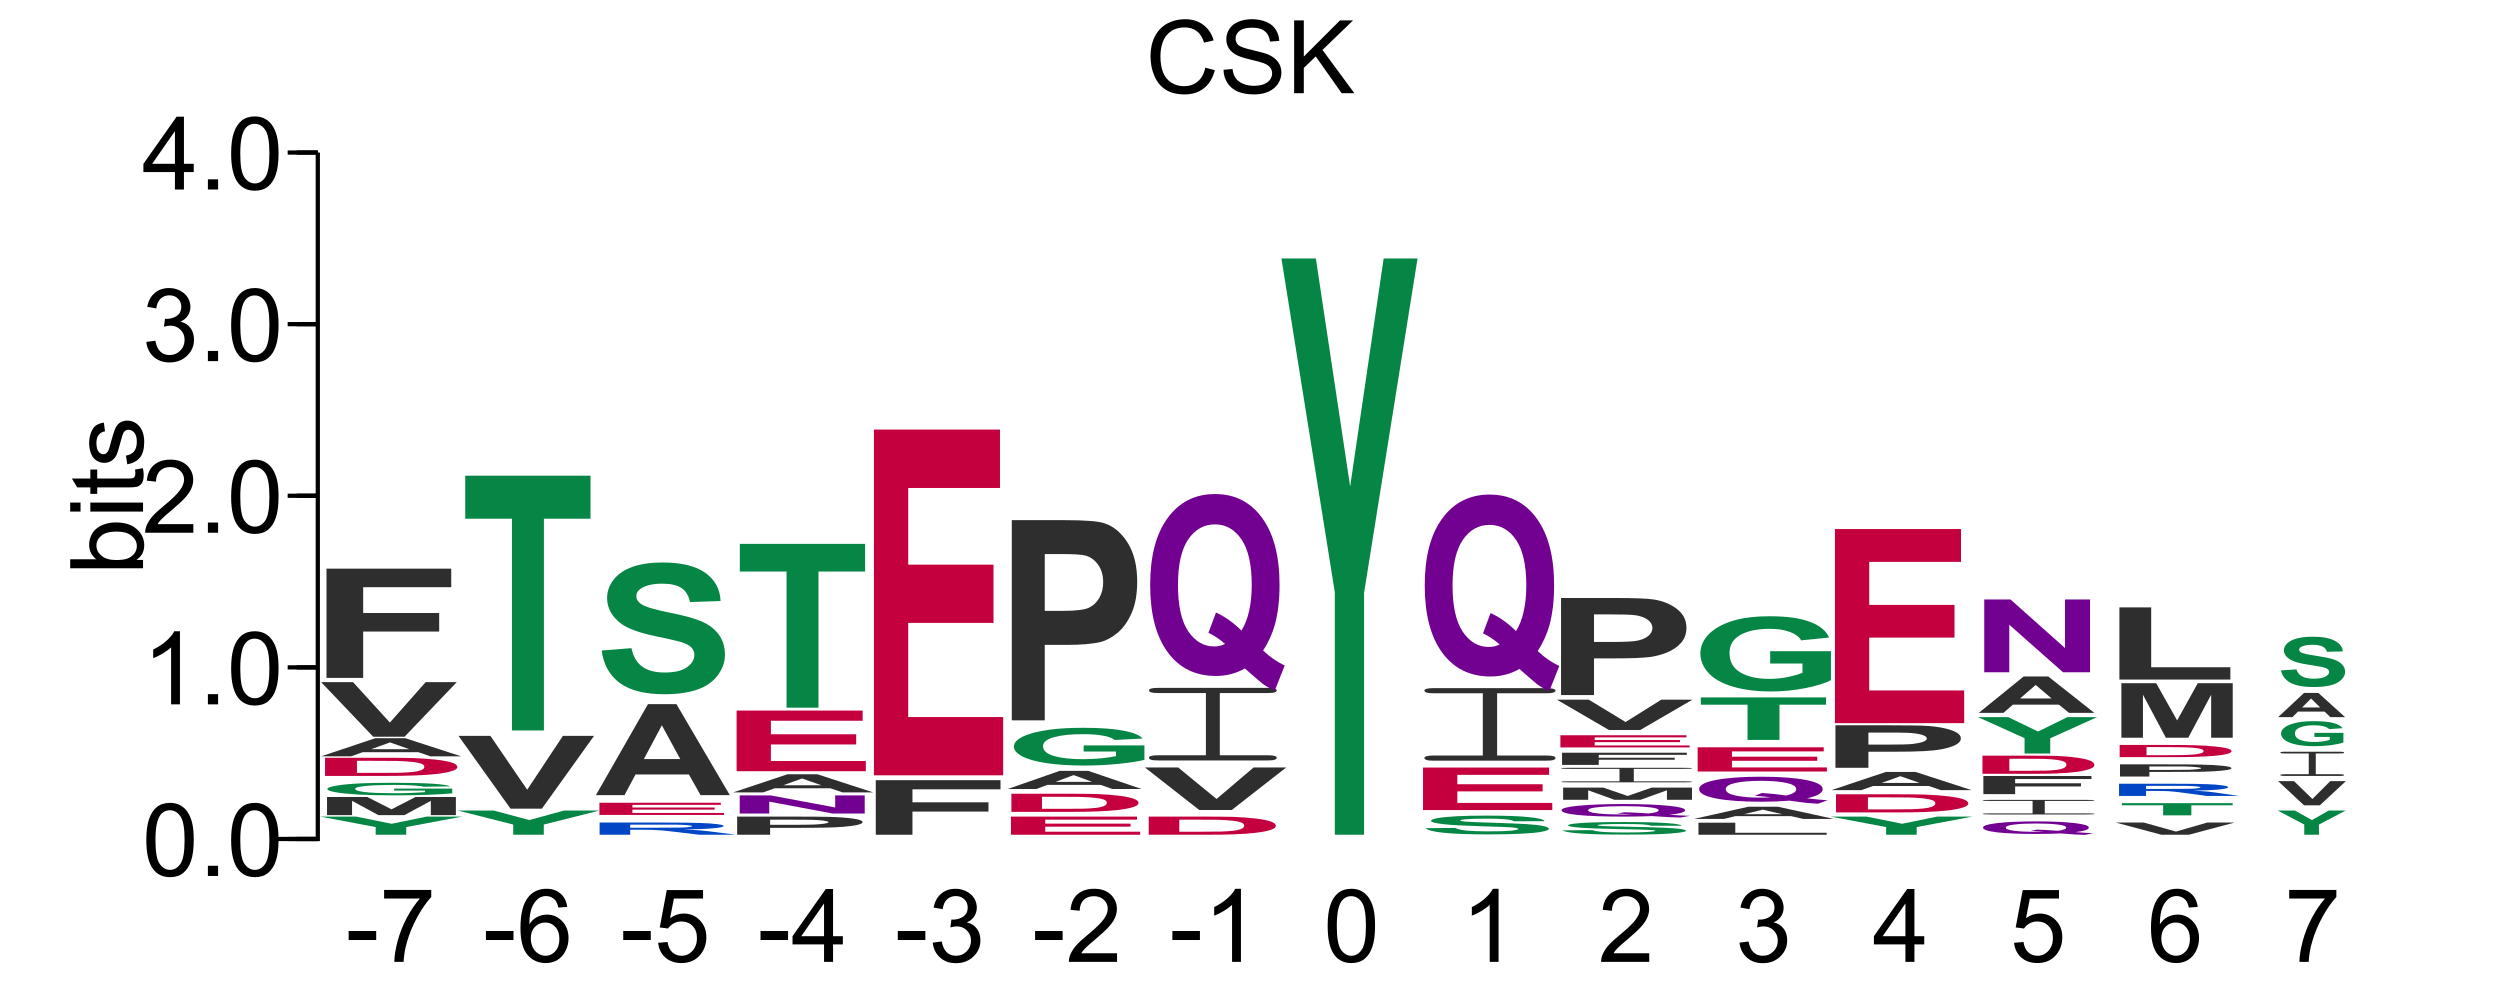 <?xml version="1.0" encoding="UTF-8"?>
<svg xmlns="http://www.w3.org/2000/svg" xmlns:xlink="http://www.w3.org/1999/xlink" width="295pt" height="119pt" viewBox="0 0 295 119" version="1.1">
<defs>
<g>
<symbol overflow="visible" id="glyph0-0">
<path style="stroke:none;" d="M 1.5 0 L 1.5 -7.5 L 7.5 -7.5 L 7.5 0 Z M 1.688 -0.188 L 7.312 -0.188 L 7.312 -7.312 L 1.688 -7.312 Z M 1.688 -0.188 "/>
</symbol>
<symbol overflow="visible" id="glyph0-1">
<path style="stroke:none;" d="M 7.062 -3.016 L 8.188 -2.719 C 7.945 -1.789 7.52 -1.082 6.906 -0.594 C 6.289 -0.102 5.535 0.141 4.641 0.141 C 3.711 0.141 2.957 -0.047 2.375 -0.422 C 1.789 -0.797 1.348 -1.336 1.047 -2.047 C 0.742 -2.766 0.594 -3.535 0.594 -4.359 C 0.594 -5.254 0.766 -6.035 1.109 -6.703 C 1.453 -7.367 1.938 -7.875 2.562 -8.219 C 3.195 -8.562 3.895 -8.734 4.656 -8.734 C 5.508 -8.734 6.227 -8.516 6.812 -8.078 C 7.406 -7.641 7.816 -7.023 8.047 -6.234 L 6.922 -5.969 C 6.723 -6.594 6.43 -7.047 6.047 -7.328 C 5.672 -7.617 5.195 -7.766 4.625 -7.766 C 3.969 -7.766 3.414 -7.602 2.969 -7.281 C 2.531 -6.969 2.219 -6.547 2.031 -6.016 C 1.852 -5.484 1.766 -4.93 1.766 -4.359 C 1.766 -3.629 1.867 -2.992 2.078 -2.453 C 2.297 -1.91 2.629 -1.504 3.078 -1.234 C 3.523 -0.961 4.016 -0.828 4.547 -0.828 C 5.18 -0.828 5.719 -1.008 6.156 -1.375 C 6.602 -1.738 6.906 -2.285 7.062 -3.016 Z M 7.062 -3.016 "/>
</symbol>
<symbol overflow="visible" id="glyph0-2">
<path style="stroke:none;" d="M 0.547 -2.766 L 1.609 -2.859 C 1.66 -2.422 1.781 -2.066 1.969 -1.797 C 2.156 -1.523 2.441 -1.301 2.828 -1.125 C 3.223 -0.957 3.664 -0.875 4.156 -0.875 C 4.582 -0.875 4.961 -0.938 5.297 -1.062 C 5.629 -1.195 5.875 -1.375 6.031 -1.594 C 6.195 -1.82 6.281 -2.066 6.281 -2.328 C 6.281 -2.598 6.203 -2.832 6.047 -3.031 C 5.891 -3.238 5.633 -3.41 5.281 -3.547 C 5.039 -3.641 4.523 -3.781 3.734 -3.969 C 2.953 -4.156 2.406 -4.332 2.094 -4.5 C 1.676 -4.719 1.367 -4.984 1.172 -5.297 C 0.973 -5.617 0.875 -5.977 0.875 -6.375 C 0.875 -6.801 0.992 -7.203 1.234 -7.578 C 1.484 -7.961 1.844 -8.25 2.312 -8.438 C 2.789 -8.633 3.316 -8.734 3.891 -8.734 C 4.523 -8.734 5.086 -8.629 5.578 -8.422 C 6.066 -8.223 6.441 -7.922 6.703 -7.516 C 6.961 -7.117 7.102 -6.672 7.125 -6.172 L 6.031 -6.094 C 5.969 -6.633 5.766 -7.039 5.422 -7.312 C 5.086 -7.594 4.594 -7.734 3.938 -7.734 C 3.25 -7.734 2.75 -7.609 2.438 -7.359 C 2.125 -7.109 1.969 -6.805 1.969 -6.453 C 1.969 -6.141 2.078 -5.883 2.297 -5.688 C 2.516 -5.488 3.082 -5.285 4 -5.078 C 4.926 -4.867 5.562 -4.688 5.906 -4.531 C 6.406 -4.289 6.773 -3.992 7.016 -3.641 C 7.254 -3.297 7.375 -2.891 7.375 -2.422 C 7.375 -1.961 7.242 -1.531 6.984 -1.125 C 6.723 -0.727 6.348 -0.414 5.859 -0.188 C 5.367 0.031 4.816 0.141 4.203 0.141 C 3.422 0.141 2.766 0.031 2.234 -0.188 C 1.711 -0.414 1.301 -0.758 1 -1.219 C 0.707 -1.676 0.555 -2.191 0.547 -2.766 Z M 0.547 -2.766 "/>
</symbol>
<symbol overflow="visible" id="glyph0-3">
<path style="stroke:none;" d="M 0.875 0 L 0.875 -8.594 L 2.016 -8.594 L 2.016 -4.328 L 6.281 -8.594 L 7.828 -8.594 L 4.219 -5.109 L 7.984 0 L 6.484 0 L 3.422 -4.344 L 2.016 -2.984 L 2.016 0 Z M 0.875 0 "/>
</symbol>
<symbol overflow="visible" id="glyph0-4">
<path style="stroke:none;" d="M 0.5 -4.234 C 0.5 -5.254 0.602 -6.07 0.812 -6.688 C 1.02 -7.312 1.328 -7.789 1.734 -8.125 C 2.148 -8.457 2.672 -8.625 3.297 -8.625 C 3.754 -8.625 4.156 -8.531 4.5 -8.344 C 4.852 -8.156 5.145 -7.883 5.375 -7.531 C 5.602 -7.188 5.781 -6.766 5.906 -6.266 C 6.031 -5.766 6.094 -5.086 6.094 -4.234 C 6.094 -3.223 5.988 -2.41 5.781 -1.797 C 5.582 -1.18 5.273 -0.703 4.859 -0.359 C 4.453 -0.023 3.93 0.141 3.297 0.141 C 2.473 0.141 1.82 -0.156 1.344 -0.75 C 0.781 -1.457 0.5 -2.617 0.5 -4.234 Z M 1.578 -4.234 C 1.578 -2.828 1.742 -1.891 2.078 -1.422 C 2.41 -0.953 2.816 -0.719 3.297 -0.719 C 3.785 -0.719 4.191 -0.953 4.516 -1.422 C 4.848 -1.891 5.016 -2.828 5.016 -4.234 C 5.016 -5.648 4.848 -6.586 4.516 -7.047 C 4.191 -7.516 3.781 -7.75 3.281 -7.75 C 2.801 -7.75 2.414 -7.547 2.125 -7.141 C 1.758 -6.617 1.578 -5.648 1.578 -4.234 Z M 1.578 -4.234 "/>
</symbol>
<symbol overflow="visible" id="glyph0-5">
<path style="stroke:none;" d="M 1.094 0 L 1.094 -1.203 L 2.297 -1.203 L 2.297 0 Z M 1.094 0 "/>
</symbol>
<symbol overflow="visible" id="glyph0-6">
<path style="stroke:none;" d="M 4.469 0 L 3.422 0 L 3.422 -6.719 C 3.16 -6.477 2.82 -6.234 2.406 -5.984 C 2 -5.742 1.633 -5.566 1.312 -5.453 L 1.312 -6.469 C 1.895 -6.75 2.406 -7.082 2.844 -7.469 C 3.289 -7.863 3.609 -8.25 3.797 -8.625 L 4.469 -8.625 Z M 4.469 0 "/>
</symbol>
<symbol overflow="visible" id="glyph0-7">
<path style="stroke:none;" d="M 6.047 -1.016 L 6.047 0 L 0.359 0 C 0.359 -0.25 0.398 -0.492 0.484 -0.734 C 0.629 -1.117 0.859 -1.5 1.172 -1.875 C 1.492 -2.25 1.957 -2.68 2.562 -3.172 C 3.5 -3.941 4.129 -4.551 4.453 -5 C 4.785 -5.445 4.953 -5.867 4.953 -6.266 C 4.953 -6.68 4.801 -7.031 4.5 -7.312 C 4.195 -7.602 3.805 -7.75 3.328 -7.75 C 2.816 -7.75 2.41 -7.598 2.109 -7.297 C 1.805 -6.992 1.648 -6.57 1.641 -6.031 L 0.562 -6.141 C 0.633 -6.953 0.91 -7.566 1.391 -7.984 C 1.879 -8.41 2.535 -8.625 3.359 -8.625 C 4.18 -8.625 4.832 -8.395 5.312 -7.938 C 5.789 -7.477 6.031 -6.91 6.031 -6.234 C 6.031 -5.891 5.957 -5.551 5.812 -5.219 C 5.676 -4.895 5.441 -4.547 5.109 -4.172 C 4.785 -3.805 4.25 -3.305 3.5 -2.672 C 2.863 -2.141 2.453 -1.773 2.266 -1.578 C 2.086 -1.391 1.941 -1.203 1.828 -1.016 Z M 6.047 -1.016 "/>
</symbol>
<symbol overflow="visible" id="glyph0-8">
<path style="stroke:none;" d="M 0.5 -2.266 L 1.562 -2.406 C 1.676 -1.812 1.879 -1.379 2.172 -1.109 C 2.461 -0.848 2.816 -0.719 3.234 -0.719 C 3.734 -0.719 4.156 -0.891 4.5 -1.234 C 4.844 -1.578 5.016 -2.004 5.016 -2.516 C 5.016 -2.992 4.852 -3.391 4.531 -3.703 C 4.219 -4.023 3.816 -4.188 3.328 -4.188 C 3.129 -4.188 2.879 -4.145 2.578 -4.062 L 2.703 -5 C 2.773 -4.988 2.832 -4.984 2.875 -4.984 C 3.32 -4.984 3.723 -5.098 4.078 -5.328 C 4.441 -5.566 4.625 -5.93 4.625 -6.422 C 4.625 -6.805 4.492 -7.125 4.234 -7.375 C 3.973 -7.633 3.633 -7.766 3.219 -7.766 C 2.812 -7.766 2.469 -7.633 2.188 -7.375 C 1.914 -7.113 1.742 -6.727 1.672 -6.219 L 0.609 -6.406 C 0.734 -7.102 1.023 -7.645 1.484 -8.031 C 1.941 -8.426 2.508 -8.625 3.188 -8.625 C 3.656 -8.625 4.086 -8.52 4.484 -8.312 C 4.879 -8.113 5.18 -7.844 5.391 -7.5 C 5.598 -7.156 5.703 -6.785 5.703 -6.391 C 5.703 -6.023 5.602 -5.688 5.406 -5.375 C 5.207 -5.07 4.914 -4.832 4.531 -4.656 C 5.031 -4.539 5.422 -4.297 5.703 -3.922 C 5.984 -3.555 6.125 -3.094 6.125 -2.531 C 6.125 -1.781 5.848 -1.145 5.297 -0.625 C 4.754 -0.102 4.066 0.156 3.234 0.156 C 2.484 0.156 1.859 -0.066 1.359 -0.516 C 0.859 -0.973 0.57 -1.555 0.5 -2.266 Z M 0.5 -2.266 "/>
</symbol>
<symbol overflow="visible" id="glyph0-9">
<path style="stroke:none;" d="M 3.875 0 L 3.875 -2.062 L 0.156 -2.062 L 0.156 -3.031 L 4.078 -8.594 L 4.938 -8.594 L 4.938 -3.031 L 6.094 -3.031 L 6.094 -2.062 L 4.938 -2.062 L 4.938 0 Z M 3.875 -3.031 L 3.875 -6.891 L 1.188 -3.031 Z M 3.875 -3.031 "/>
</symbol>
<symbol overflow="visible" id="glyph0-10">
<path style="stroke:none;" d="M 0.375 -2.578 L 0.375 -3.641 L 3.625 -3.641 L 3.625 -2.578 Z M 0.375 -2.578 "/>
</symbol>
<symbol overflow="visible" id="glyph0-11">
<path style="stroke:none;" d="M 0.562 -7.469 L 0.562 -8.484 L 6.125 -8.484 L 6.125 -7.656 C 5.582 -7.07 5.039 -6.297 4.5 -5.328 C 3.969 -4.367 3.555 -3.379 3.266 -2.359 C 3.047 -1.641 2.91 -0.852 2.859 0 L 1.766 0 C 1.773 -0.676 1.906 -1.492 2.156 -2.453 C 2.414 -3.41 2.781 -4.332 3.25 -5.219 C 3.727 -6.102 4.238 -6.852 4.781 -7.469 Z M 0.562 -7.469 "/>
</symbol>
<symbol overflow="visible" id="glyph0-12">
<path style="stroke:none;" d="M 5.969 -6.484 L 4.922 -6.406 C 4.828 -6.82 4.695 -7.125 4.531 -7.312 C 4.238 -7.613 3.883 -7.766 3.469 -7.766 C 3.133 -7.766 2.836 -7.672 2.578 -7.484 C 2.254 -7.234 1.992 -6.875 1.797 -6.406 C 1.609 -5.945 1.508 -5.289 1.5 -4.438 C 1.75 -4.82 2.055 -5.109 2.422 -5.297 C 2.797 -5.484 3.188 -5.578 3.594 -5.578 C 4.289 -5.578 4.883 -5.316 5.375 -4.797 C 5.875 -4.273 6.125 -3.609 6.125 -2.797 C 6.125 -2.254 6.004 -1.75 5.766 -1.281 C 5.535 -0.82 5.219 -0.469 4.812 -0.219 C 4.406 0.02 3.945 0.141 3.438 0.141 C 2.551 0.141 1.832 -0.18 1.281 -0.828 C 0.727 -1.473 0.453 -2.535 0.453 -4.016 C 0.453 -5.68 0.758 -6.891 1.375 -7.641 C 1.906 -8.297 2.625 -8.625 3.531 -8.625 C 4.207 -8.625 4.758 -8.43 5.188 -8.047 C 5.625 -7.672 5.883 -7.148 5.969 -6.484 Z M 1.672 -2.781 C 1.672 -2.414 1.742 -2.066 1.891 -1.734 C 2.047 -1.41 2.258 -1.16 2.531 -0.984 C 2.812 -0.805 3.109 -0.719 3.422 -0.719 C 3.859 -0.719 4.238 -0.895 4.562 -1.25 C 4.883 -1.613 5.047 -2.102 5.047 -2.719 C 5.047 -3.312 4.883 -3.781 4.562 -4.125 C 4.25 -4.469 3.852 -4.641 3.375 -4.641 C 2.895 -4.641 2.488 -4.469 2.156 -4.125 C 1.832 -3.781 1.672 -3.332 1.672 -2.781 Z M 1.672 -2.781 "/>
</symbol>
<symbol overflow="visible" id="glyph0-13">
<path style="stroke:none;" d="M 0.5 -2.25 L 1.609 -2.344 C 1.691 -1.801 1.879 -1.395 2.172 -1.125 C 2.473 -0.852 2.836 -0.719 3.266 -0.719 C 3.766 -0.719 4.191 -0.91 4.547 -1.297 C 4.898 -1.68 5.078 -2.188 5.078 -2.812 C 5.078 -3.414 4.906 -3.891 4.562 -4.234 C 4.227 -4.586 3.785 -4.766 3.234 -4.766 C 2.898 -4.766 2.594 -4.688 2.312 -4.531 C 2.039 -4.375 1.828 -4.176 1.672 -3.938 L 0.688 -4.062 L 1.516 -8.469 L 5.797 -8.469 L 5.797 -7.469 L 2.359 -7.469 L 1.906 -5.156 C 2.414 -5.52 2.953 -5.703 3.516 -5.703 C 4.266 -5.703 4.895 -5.441 5.406 -4.922 C 5.926 -4.398 6.188 -3.727 6.188 -2.906 C 6.188 -2.133 5.961 -1.461 5.516 -0.891 C 4.961 -0.203 4.211 0.141 3.266 0.141 C 2.484 0.141 1.844 -0.078 1.344 -0.516 C 0.852 -0.953 0.57 -1.531 0.5 -2.25 Z M 0.5 -2.25 "/>
</symbol>
<symbol overflow="visible" id="glyph1-0">
<path style="stroke:none;" d="M 0 -1.5 L -7.5 -1.5 L -7.5 -7.5 L 0 -7.5 Z M -0.188 -1.688 L -0.188 -7.312 L -7.312 -7.312 L -7.312 -1.688 Z M -0.188 -1.688 "/>
</symbol>
<symbol overflow="visible" id="glyph1-1">
<path style="stroke:none;" d="M 0 -1.766 L 0 -0.781 L -8.594 -0.781 L -8.594 -1.844 L -5.531 -1.844 C -6.082 -2.289 -6.359 -2.859 -6.359 -3.547 C -6.359 -3.93 -6.281 -4.289 -6.125 -4.625 C -5.977 -4.969 -5.766 -5.25 -5.484 -5.469 C -5.203 -5.695 -4.863 -5.875 -4.469 -6 C -4.07 -6.125 -3.648 -6.188 -3.203 -6.188 C -2.141 -6.188 -1.316 -5.922 -0.734 -5.391 C -0.148 -4.859 0.141 -4.227 0.141 -3.5 C 0.141 -2.758 -0.164 -2.18 -0.781 -1.766 Z M -3.156 -1.75 C -2.414 -1.75 -1.879 -1.852 -1.547 -2.062 C -1.004 -2.395 -0.734 -2.844 -0.734 -3.406 C -0.734 -3.863 -0.93 -4.258 -1.328 -4.594 C -1.723 -4.938 -2.32 -5.109 -3.125 -5.109 C -3.938 -5.109 -4.535 -4.945 -4.922 -4.625 C -5.305 -4.301 -5.5 -3.91 -5.5 -3.453 C -5.5 -2.992 -5.297 -2.594 -4.891 -2.25 C -4.492 -1.914 -3.914 -1.75 -3.156 -1.75 Z M -3.156 -1.75 "/>
</symbol>
<symbol overflow="visible" id="glyph1-2">
<path style="stroke:none;" d="M -7.375 -0.797 L -8.594 -0.797 L -8.594 -1.859 L -7.375 -1.859 Z M 0 -0.797 L -6.219 -0.797 L -6.219 -1.859 L 0 -1.859 Z M 0 -0.797 "/>
</symbol>
<symbol overflow="visible" id="glyph1-3">
<path style="stroke:none;" d="M -0.938 -3.094 L -0.016 -3.25 C 0.047 -2.945 0.078 -2.68 0.078 -2.453 C 0.078 -2.066 0.02 -1.77 -0.094 -1.562 C -0.219 -1.352 -0.379 -1.203 -0.578 -1.109 C -0.773 -1.023 -1.191 -0.984 -1.828 -0.984 L -5.406 -0.984 L -5.406 -0.219 L -6.219 -0.219 L -6.219 -0.984 L -7.766 -0.984 L -8.391 -2.031 L -6.219 -2.031 L -6.219 -3.094 L -5.406 -3.094 L -5.406 -2.031 L -1.766 -2.031 C -1.461 -2.031 -1.27 -2.047 -1.188 -2.078 C -1.102 -2.117 -1.035 -2.18 -0.984 -2.266 C -0.93 -2.348 -0.906 -2.469 -0.906 -2.625 C -0.906 -2.75 -0.914 -2.906 -0.938 -3.094 Z M -0.938 -3.094 "/>
</symbol>
<symbol overflow="visible" id="glyph1-4">
<path style="stroke:none;" d="M -1.859 -0.375 L -2.016 -1.406 C -1.598 -1.469 -1.281 -1.629 -1.062 -1.891 C -0.844 -2.16 -0.734 -2.539 -0.734 -3.031 C -0.734 -3.508 -0.828 -3.863 -1.016 -4.094 C -1.211 -4.332 -1.445 -4.453 -1.719 -4.453 C -1.957 -4.453 -2.145 -4.348 -2.281 -4.141 C -2.375 -3.992 -2.492 -3.633 -2.641 -3.062 C -2.836 -2.289 -3.004 -1.754 -3.141 -1.453 C -3.285 -1.16 -3.484 -0.938 -3.734 -0.781 C -3.984 -0.625 -4.266 -0.547 -4.578 -0.547 C -4.848 -0.547 -5.102 -0.609 -5.344 -0.734 C -5.582 -0.859 -5.781 -1.031 -5.938 -1.25 C -6.051 -1.414 -6.148 -1.641 -6.234 -1.922 C -6.316 -2.203 -6.359 -2.508 -6.359 -2.844 C -6.359 -3.32 -6.285 -3.742 -6.141 -4.109 C -6.004 -4.484 -5.816 -4.758 -5.578 -4.938 C -5.336 -5.113 -5.02 -5.234 -4.625 -5.297 L -4.484 -4.266 C -4.797 -4.223 -5.039 -4.086 -5.219 -3.859 C -5.406 -3.641 -5.5 -3.32 -5.5 -2.906 C -5.5 -2.426 -5.414 -2.082 -5.25 -1.875 C -5.094 -1.664 -4.906 -1.562 -4.688 -1.562 C -4.551 -1.562 -4.43 -1.602 -4.328 -1.688 C -4.211 -1.781 -4.117 -1.914 -4.047 -2.094 C -4.004 -2.195 -3.914 -2.508 -3.781 -3.031 C -3.57 -3.781 -3.406 -4.301 -3.281 -4.594 C -3.156 -4.883 -2.973 -5.113 -2.734 -5.281 C -2.492 -5.445 -2.191 -5.531 -1.828 -5.531 C -1.473 -5.531 -1.141 -5.426 -0.828 -5.219 C -0.523 -5.02 -0.285 -4.727 -0.109 -4.344 C 0.055 -3.957 0.141 -3.52 0.141 -3.031 C 0.141 -2.219 -0.023 -1.598 -0.359 -1.172 C -0.703 -0.754 -1.203 -0.488 -1.859 -0.375 Z M -1.859 -0.375 "/>
</symbol>
<symbol overflow="visible" id="glyph2-0">
<path style="stroke:none;" d="M 3.125 0 L 3.125 -1.875 L 15.625 -1.875 L 15.625 0 Z M 3.516 -0.047 L 15.234 -0.047 L 15.234 -1.828 L 3.516 -1.828 Z M 3.516 -0.047 "/>
</symbol>
<symbol overflow="visible" id="glyph2-1">
<path style="stroke:none;" d="M 6.516 0 L 6.516 -0.906 L -0.031 -2.141 L 4.203 -2.141 L 8.406 -1.297 L 12.531 -2.141 L 16.703 -2.141 L 10.125 -0.906 L 10.125 0 Z M 6.516 0 "/>
</symbol>
<symbol overflow="visible" id="glyph3-0">
<path style="stroke:none;" d="M 2.75 0 L 2.75 -1.875 L 13.75 -1.875 L 13.75 0 Z M 3.094 -0.047 L 13.406 -0.047 L 13.406 -1.828 L 3.094 -1.828 Z M 3.094 -0.047 "/>
</symbol>
<symbol overflow="visible" id="glyph3-1">
<path style="stroke:none;" d="M 1.562 0 L 1.562 -2.141 L 6.312 -2.141 L 9.172 -0.688 L 12 -2.141 L 16.766 -2.141 L 16.766 0 L 13.812 0 L 13.812 -1.688 L 10.688 0 L 7.625 0 L 4.516 -1.688 L 4.516 0 Z M 1.562 0 "/>
</symbol>
<symbol overflow="visible" id="glyph4-0">
<path style="stroke:none;" d="M 2.75 0 L 2.75 -1.25 L 13.75 -1.25 L 13.75 0 Z M 3.094 -0.031 L 13.406 -0.031 L 13.406 -1.219 L 3.094 -1.219 Z M 3.094 -0.031 "/>
</symbol>
<symbol overflow="visible" id="glyph4-1">
<path style="stroke:none;" d="M 8.922 -0.531 L 8.922 -0.766 L 15.781 -0.766 L 15.781 -0.203 C 15.113 -0.141 14.145 -0.082 12.875 -0.031 C 11.613 0.008 10.336 0.031 9.047 0.031 C 7.398 0.031 5.961 0 4.734 -0.062 C 3.516 -0.133 2.594 -0.227 1.969 -0.344 C 1.352 -0.457 1.047 -0.582 1.047 -0.719 C 1.047 -0.863 1.391 -0.992 2.078 -1.109 C 2.766 -1.234 3.773 -1.328 5.109 -1.391 C 6.117 -1.43 7.375 -1.453 8.875 -1.453 C 10.832 -1.453 12.359 -1.414 13.453 -1.344 C 14.555 -1.27 15.266 -1.164 15.578 -1.031 L 12.422 -0.984 C 12.191 -1.055 11.77 -1.109 11.156 -1.141 C 10.551 -1.18 9.789 -1.203 8.875 -1.203 C 7.488 -1.203 6.383 -1.16 5.562 -1.078 C 4.738 -1.004 4.328 -0.891 4.328 -0.734 C 4.328 -0.566 4.742 -0.438 5.578 -0.344 C 6.41 -0.258 7.5 -0.219 8.844 -0.219 C 9.508 -0.219 10.176 -0.227 10.844 -0.25 C 11.508 -0.281 12.082 -0.312 12.562 -0.344 L 12.562 -0.531 Z M 8.922 -0.531 "/>
</symbol>
<symbol overflow="visible" id="glyph5-0">
<path style="stroke:none;" d="M 3.25 0 L 3.25 -1.875 L 16.25 -1.875 L 16.25 0 Z M 3.656 -0.047 L 15.844 -0.047 L 15.844 -1.828 L 3.656 -1.828 Z M 3.656 -0.047 "/>
</symbol>
<symbol overflow="visible" id="glyph5-1">
<path style="stroke:none;" d="M 1.875 -2.141 L 8.75 -2.141 C 10.301 -2.141 11.484 -2.129 12.297 -2.109 C 13.379 -2.066 14.312 -2 15.094 -1.906 C 15.875 -1.812 16.469 -1.695 16.875 -1.562 C 17.281 -1.426 17.484 -1.254 17.484 -1.047 C 17.484 -0.867 17.289 -0.719 16.906 -0.594 C 16.445 -0.438 15.785 -0.312 14.922 -0.219 C 14.266 -0.145 13.383 -0.086 12.281 -0.047 C 11.445 -0.016 10.336 0 8.953 0 L 1.875 0 Z M 5.641 -1.781 L 5.641 -0.359 L 8.438 -0.359 C 9.488 -0.359 10.25 -0.363 10.719 -0.375 C 11.32 -0.395 11.82 -0.426 12.219 -0.469 C 12.625 -0.508 12.953 -0.578 13.203 -0.672 C 13.461 -0.773 13.594 -0.91 13.594 -1.078 C 13.594 -1.242 13.461 -1.367 13.203 -1.453 C 12.953 -1.547 12.598 -1.613 12.141 -1.656 C 11.691 -1.707 11.113 -1.742 10.406 -1.766 C 9.883 -1.773 8.859 -1.781 7.328 -1.781 Z M 5.641 -1.781 "/>
</symbol>
<symbol overflow="visible" id="glyph6-0">
<path style="stroke:none;" d="M 2.875 0 L 2.875 -1.875 L 14.375 -1.875 L 14.375 0 Z M 3.234 -0.047 L 14.016 -0.047 L 14.016 -1.828 L 3.234 -1.828 Z M 3.234 -0.047 "/>
</symbol>
<symbol overflow="visible" id="glyph6-1">
<path style="stroke:none;" d="M 16.516 0 L 12.906 0 L 11.469 -0.484 L 4.891 -0.484 L 3.531 0 L 0 0 L 6.406 -2.141 L 9.922 -2.141 Z M 10.406 -0.844 L 8.125 -1.641 L 5.906 -0.844 Z M 10.406 -0.844 "/>
</symbol>
<symbol overflow="visible" id="glyph7-0">
<path style="stroke:none;" d="M 3 0 L 3 -5.625 L 15 -5.625 L 15 0 Z M 3.375 -0.141 L 14.625 -0.141 L 14.625 -5.484 L 3.375 -5.484 Z M 3.375 -0.141 "/>
</symbol>
<symbol overflow="visible" id="glyph7-1">
<path style="stroke:none;" d="M 6.125 0 L -0.016 -6.438 L 3.75 -6.438 L 8.094 -1.672 L 12.312 -6.438 L 15.984 -6.438 L 9.828 0 Z M 6.125 0 "/>
</symbol>
<symbol overflow="visible" id="glyph8-0">
<path style="stroke:none;" d="M 3.75 0 L 3.75 -11.25 L 18.75 -11.25 L 18.75 0 Z M 4.219 -0.281 L 18.281 -0.281 L 18.281 -10.969 L 4.219 -10.969 Z M 4.219 -0.281 "/>
</symbol>
<symbol overflow="visible" id="glyph8-1">
<path style="stroke:none;" d="M 2.219 0 L 2.219 -12.891 L 16.938 -12.891 L 16.938 -10.703 L 6.547 -10.703 L 6.547 -7.656 L 15.516 -7.656 L 15.516 -5.469 L 6.547 -5.469 L 6.547 0 Z M 2.219 0 "/>
</symbol>
<symbol overflow="visible" id="glyph9-0">
<path style="stroke:none;" d="M 3.125 0 L 3.125 -2.5 L 15.625 -2.5 L 15.625 0 Z M 3.516 -0.062 L 15.234 -0.062 L 15.234 -2.438 L 3.516 -2.438 Z M 3.516 -0.062 "/>
</symbol>
<symbol overflow="visible" id="glyph9-1">
<path style="stroke:none;" d="M 6.516 0 L 6.516 -1.203 L -0.031 -2.859 L 4.203 -2.859 L 8.406 -1.734 L 12.531 -2.859 L 16.703 -2.859 L 10.125 -1.203 L 10.125 0 Z M 6.516 0 "/>
</symbol>
<symbol overflow="visible" id="glyph10-0">
<path style="stroke:none;" d="M 3 0 L 3 -7.5 L 15 -7.5 L 15 0 Z M 3.375 -0.188 L 14.625 -0.188 L 14.625 -7.312 L 3.375 -7.312 Z M 3.375 -0.188 "/>
</symbol>
<symbol overflow="visible" id="glyph10-1">
<path style="stroke:none;" d="M 6.125 0 L -0.016 -8.594 L 3.75 -8.594 L 8.094 -2.234 L 12.312 -8.594 L 15.984 -8.594 L 9.828 0 Z M 6.125 0 "/>
</symbol>
<symbol overflow="visible" id="glyph11-0">
<path style="stroke:none;" d="M 3.25 0 L 3.25 -26.25 L 16.25 -26.25 L 16.25 0 Z M 3.656 -0.656 L 15.844 -0.656 L 15.844 -25.594 L 3.656 -25.594 Z M 3.656 -0.656 "/>
</symbol>
<symbol overflow="visible" id="glyph11-1">
<path style="stroke:none;" d="M 6.078 0 L 6.078 -24.984 L 0.562 -24.984 L 0.562 -30.062 L 15.344 -30.062 L 15.344 -24.984 L 9.844 -24.984 L 9.844 0 Z M 6.078 0 "/>
</symbol>
<symbol overflow="visible" id="glyph12-0">
<path style="stroke:none;" d="M 3.125 0 L 3.125 -1.25 L 15.625 -1.25 L 15.625 0 Z M 3.516 -0.031 L 15.234 -0.031 L 15.234 -1.219 L 3.516 -1.219 Z M 3.516 -0.031 "/>
</symbol>
<symbol overflow="visible" id="glyph12-1">
<path style="stroke:none;" d="M 1.828 0 L 1.828 -1.438 L 9.438 -1.438 C 11.352 -1.438 12.742 -1.422 13.609 -1.391 C 14.473 -1.367 15.164 -1.32 15.688 -1.25 C 16.207 -1.188 16.469 -1.113 16.469 -1.031 C 16.469 -0.926 16.07 -0.836 15.281 -0.766 C 14.488 -0.691 13.312 -0.645 11.75 -0.625 C 12.531 -0.594 13.172 -0.555 13.672 -0.516 C 14.18 -0.473 14.867 -0.395 15.734 -0.281 L 17.922 0 L 13.594 0 L 10.984 -0.312 C 10.055 -0.426 9.422 -0.492 9.078 -0.516 C 8.734 -0.547 8.367 -0.566 7.984 -0.578 C 7.609 -0.586 7.004 -0.594 6.172 -0.594 L 5.438 -0.594 L 5.438 0 Z M 5.438 -0.828 L 8.125 -0.828 C 9.852 -0.828 10.93 -0.832 11.359 -0.844 C 11.797 -0.852 12.133 -0.875 12.375 -0.906 C 12.625 -0.938 12.75 -0.973 12.75 -1.016 C 12.75 -1.055 12.586 -1.094 12.266 -1.125 C 11.941 -1.156 11.488 -1.176 10.906 -1.188 C 10.613 -1.188 9.734 -1.188 8.266 -1.188 L 5.438 -1.188 Z M 5.438 -0.828 "/>
</symbol>
<symbol overflow="visible" id="glyph13-0">
<path style="stroke:none;" d="M 3.375 0 L 3.375 -1.25 L 16.875 -1.25 L 16.875 0 Z M 3.797 -0.031 L 16.453 -0.031 L 16.453 -1.219 L 3.797 -1.219 Z M 3.797 -0.031 "/>
</symbol>
<symbol overflow="visible" id="glyph13-1">
<path style="stroke:none;" d="M 1.969 0 L 1.969 -1.438 L 16.297 -1.438 L 16.297 -1.188 L 5.859 -1.188 L 5.859 -0.875 L 15.562 -0.875 L 15.562 -0.625 L 5.859 -0.625 L 5.859 -0.234 L 16.672 -0.234 L 16.672 0 Z M 1.969 0 "/>
</symbol>
<symbol overflow="visible" id="glyph14-0">
<path style="stroke:none;" d="M 2.75 0 L 2.75 -9.375 L 13.75 -9.375 L 13.75 0 Z M 3.094 -0.234 L 13.406 -0.234 L 13.406 -9.141 L 3.094 -9.141 Z M 3.094 -0.234 "/>
</symbol>
<symbol overflow="visible" id="glyph14-1">
<path style="stroke:none;" d="M 15.797 0 L 12.344 0 L 10.969 -2.438 L 4.672 -2.438 L 3.375 0 L 0 0 L 6.141 -10.734 L 9.5 -10.734 Z M 9.953 -4.25 L 7.781 -8.234 L 5.656 -4.25 Z M 9.953 -4.25 "/>
</symbol>
<symbol overflow="visible" id="glyph15-0">
<path style="stroke:none;" d="M 3.125 0 L 3.125 -13.125 L 15.625 -13.125 L 15.625 0 Z M 3.516 -0.328 L 15.234 -0.328 L 15.234 -12.797 L 3.516 -12.797 Z M 3.516 -0.328 "/>
</symbol>
<symbol overflow="visible" id="glyph15-1">
<path style="stroke:none;" d="M 0.906 -4.891 L 4.422 -5.172 C 4.629 -4.18 5.055 -3.453 5.703 -2.984 C 6.348 -2.523 7.223 -2.297 8.328 -2.297 C 9.492 -2.297 10.367 -2.5 10.953 -2.906 C 11.547 -3.32 11.844 -3.812 11.844 -4.375 C 11.844 -4.727 11.719 -5.031 11.469 -5.281 C 11.219 -5.531 10.785 -5.742 10.172 -5.922 C 9.742 -6.047 8.781 -6.266 7.281 -6.578 C 5.344 -6.984 3.984 -7.477 3.203 -8.062 C 2.098 -8.895 1.547 -9.906 1.547 -11.094 C 1.547 -11.863 1.801 -12.582 2.312 -13.25 C 2.832 -13.914 3.578 -14.422 4.547 -14.766 C 5.523 -15.109 6.703 -15.281 8.078 -15.281 C 10.328 -15.281 12.02 -14.867 13.156 -14.047 C 14.289 -13.223 14.883 -12.117 14.938 -10.734 L 11.328 -10.609 C 11.172 -11.379 10.836 -11.93 10.328 -12.266 C 9.828 -12.609 9.066 -12.781 8.047 -12.781 C 6.992 -12.781 6.172 -12.598 5.578 -12.234 C 5.191 -12.004 5 -11.691 5 -11.297 C 5 -10.941 5.18 -10.641 5.547 -10.391 C 5.992 -10.066 7.098 -9.727 8.859 -9.375 C 10.617 -9.031 11.922 -8.672 12.766 -8.297 C 13.609 -7.922 14.266 -7.41 14.734 -6.766 C 15.211 -6.117 15.453 -5.32 15.453 -4.375 C 15.453 -3.52 15.164 -2.711 14.594 -1.953 C 14.031 -1.203 13.227 -0.645 12.188 -0.281 C 11.145 0.082 9.844 0.266 8.281 0.266 C 6.02 0.266 4.281 -0.172 3.062 -1.047 C 1.852 -1.93 1.133 -3.211 0.906 -4.891 Z M 0.906 -4.891 "/>
</symbol>
<symbol overflow="visible" id="glyph16-0">
<path style="stroke:none;" d="M 3.375 0 L 3.375 -1.875 L 16.875 -1.875 L 16.875 0 Z M 3.797 -0.047 L 16.453 -0.047 L 16.453 -1.828 L 3.797 -1.828 Z M 3.797 -0.047 "/>
</symbol>
<symbol overflow="visible" id="glyph16-1">
<path style="stroke:none;" d="M 1.969 0 L 1.969 -2.141 L 8.234 -2.141 C 10.598 -2.141 12.145 -2.129 12.875 -2.109 C 13.977 -2.078 14.898 -2.008 15.641 -1.906 C 16.391 -1.801 16.766 -1.66 16.766 -1.484 C 16.766 -1.359 16.551 -1.25 16.125 -1.156 C 15.695 -1.062 15.148 -0.988 14.484 -0.938 C 13.816 -0.883 13.141 -0.852 12.453 -0.844 C 11.523 -0.82 10.176 -0.812 8.406 -0.812 L 5.859 -0.812 L 5.859 0 Z M 5.859 -1.781 L 5.859 -1.172 L 8 -1.172 C 9.539 -1.172 10.566 -1.18 11.078 -1.203 C 11.598 -1.234 12.004 -1.27 12.297 -1.312 C 12.598 -1.363 12.75 -1.422 12.75 -1.484 C 12.75 -1.555 12.539 -1.617 12.125 -1.672 C 11.719 -1.723 11.195 -1.754 10.562 -1.766 C 10.094 -1.773 9.156 -1.781 7.75 -1.781 Z M 5.859 -1.781 "/>
</symbol>
<symbol overflow="visible" id="glyph17-0">
<path style="stroke:none;" d="M 3.25 0 L 3.25 -1.875 L 16.25 -1.875 L 16.25 0 Z M 3.656 -0.047 L 15.844 -0.047 L 15.844 -1.828 L 3.656 -1.828 Z M 3.656 -0.047 "/>
</symbol>
<symbol overflow="visible" id="glyph17-1">
<path style="stroke:none;" d="M 1.938 0 L 1.938 -2.141 L 5.594 -2.141 L 13.203 -0.719 L 13.203 -2.141 L 16.688 -2.141 L 16.688 0 L 12.922 0 L 5.422 -1.406 L 5.422 0 Z M 1.938 0 "/>
</symbol>
<symbol overflow="visible" id="glyph18-0">
<path style="stroke:none;" d="M 2.875 0 L 2.875 -1.875 L 14.375 -1.875 L 14.375 0 Z M 3.234 -0.047 L 14.016 -0.047 L 14.016 -1.828 L 3.234 -1.828 Z M 3.234 -0.047 "/>
</symbol>
<symbol overflow="visible" id="glyph18-1">
<path style="stroke:none;" d="M 16.516 0 L 12.906 0 L 11.469 -0.484 L 4.891 -0.484 L 3.531 0 L 0 0 L 6.406 -2.141 L 9.922 -2.141 Z M 10.406 -0.844 L 8.125 -1.641 L 5.906 -0.844 Z M 10.406 -0.844 "/>
</symbol>
<symbol overflow="visible" id="glyph19-0">
<path style="stroke:none;" d="M 3.5 0 L 3.5 -6.25 L 17.5 -6.25 L 17.5 0 Z M 3.938 -0.156 L 17.062 -0.156 L 17.062 -6.094 L 3.938 -6.094 Z M 3.938 -0.156 "/>
</symbol>
<symbol overflow="visible" id="glyph19-1">
<path style="stroke:none;" d="M 2.031 0 L 2.031 -7.156 L 16.906 -7.156 L 16.906 -5.953 L 6.078 -5.953 L 6.078 -4.359 L 16.141 -4.359 L 16.141 -3.156 L 6.078 -3.156 L 6.078 -1.203 L 17.281 -1.203 L 17.281 0 Z M 2.031 0 "/>
</symbol>
<symbol overflow="visible" id="glyph20-0">
<path style="stroke:none;" d="M 3.25 0 L 3.25 -16.875 L 16.25 -16.875 L 16.25 0 Z M 3.656 -0.422 L 15.844 -0.422 L 15.844 -16.453 L 3.656 -16.453 Z M 3.656 -0.422 "/>
</symbol>
<symbol overflow="visible" id="glyph20-1">
<path style="stroke:none;" d="M 6.078 0 L 6.078 -16.062 L 0.562 -16.062 L 0.562 -19.328 L 15.344 -19.328 L 15.344 -16.062 L 9.844 -16.062 L 9.844 0 Z M 6.078 0 "/>
</symbol>
<symbol overflow="visible" id="glyph21-0">
<path style="stroke:none;" d="M 3.75 0 L 3.75 -5.625 L 18.75 -5.625 L 18.75 0 Z M 4.219 -0.141 L 18.281 -0.141 L 18.281 -5.484 L 4.219 -5.484 Z M 4.219 -0.141 "/>
</symbol>
<symbol overflow="visible" id="glyph21-1">
<path style="stroke:none;" d="M 2.219 0 L 2.219 -6.438 L 16.938 -6.438 L 16.938 -5.359 L 6.547 -5.359 L 6.547 -3.828 L 15.516 -3.828 L 15.516 -2.734 L 6.547 -2.734 L 6.547 0 Z M 2.219 0 "/>
</symbol>
<symbol overflow="visible" id="glyph22-0">
<path style="stroke:none;" d="M 3.5 0 L 3.5 -35.625 L 17.5 -35.625 L 17.5 0 Z M 3.938 -0.891 L 17.062 -0.891 L 17.062 -34.734 L 3.938 -34.734 Z M 3.938 -0.891 "/>
</symbol>
<symbol overflow="visible" id="glyph22-1">
<path style="stroke:none;" d="M 2.031 0 L 2.031 -40.797 L 16.906 -40.797 L 16.906 -33.906 L 6.078 -33.906 L 6.078 -24.859 L 16.141 -24.859 L 16.141 -17.984 L 6.078 -17.984 L 6.078 -6.875 L 17.281 -6.875 L 17.281 0 Z M 2.031 0 "/>
</symbol>
<symbol overflow="visible" id="glyph23-0">
<path style="stroke:none;" d="M 3.5 0 L 3.5 -1.875 L 17.5 -1.875 L 17.5 0 Z M 3.938 -0.047 L 17.062 -0.047 L 17.062 -1.828 L 3.938 -1.828 Z M 3.938 -0.047 "/>
</symbol>
<symbol overflow="visible" id="glyph23-1">
<path style="stroke:none;" d="M 2.031 0 L 2.031 -2.141 L 16.906 -2.141 L 16.906 -1.781 L 6.078 -1.781 L 6.078 -1.312 L 16.141 -1.312 L 16.141 -0.953 L 6.078 -0.953 L 6.078 -0.359 L 17.281 -0.359 L 17.281 0 Z M 2.031 0 "/>
</symbol>
<symbol overflow="visible" id="glyph24-0">
<path style="stroke:none;" d="M 3.125 0 L 3.125 -1.875 L 15.625 -1.875 L 15.625 0 Z M 3.516 -0.047 L 15.234 -0.047 L 15.234 -1.828 L 3.516 -1.828 Z M 3.516 -0.047 "/>
</symbol>
<symbol overflow="visible" id="glyph24-1">
<path style="stroke:none;" d="M 1.812 -2.141 L 8.406 -2.141 C 9.895 -2.141 11.031 -2.129 11.812 -2.109 C 12.863 -2.066 13.766 -2 14.516 -1.906 C 15.266 -1.812 15.832 -1.695 16.219 -1.562 C 16.613 -1.426 16.812 -1.254 16.812 -1.047 C 16.812 -0.867 16.629 -0.719 16.266 -0.594 C 15.816 -0.438 15.176 -0.312 14.344 -0.219 C 13.719 -0.145 12.867 -0.086 11.797 -0.047 C 11.004 -0.016 9.941 0 8.609 0 L 1.812 0 Z M 5.422 -1.781 L 5.422 -0.359 L 8.125 -0.359 C 9.125 -0.359 9.848 -0.363 10.297 -0.375 C 10.891 -0.395 11.379 -0.426 11.766 -0.469 C 12.148 -0.508 12.461 -0.578 12.703 -0.672 C 12.953 -0.773 13.078 -0.91 13.078 -1.078 C 13.078 -1.242 12.953 -1.367 12.703 -1.453 C 12.461 -1.547 12.117 -1.613 11.672 -1.656 C 11.234 -1.707 10.68 -1.742 10.016 -1.766 C 9.504 -1.773 8.516 -1.781 7.047 -1.781 Z M 5.422 -1.781 "/>
</symbol>
<symbol overflow="visible" id="glyph25-0">
<path style="stroke:none;" d="M 2.75 0 L 2.75 -1.875 L 13.75 -1.875 L 13.75 0 Z M 3.094 -0.047 L 13.406 -0.047 L 13.406 -1.828 L 3.094 -1.828 Z M 3.094 -0.047 "/>
</symbol>
<symbol overflow="visible" id="glyph25-1">
<path style="stroke:none;" d="M 15.797 0 L 12.344 0 L 10.969 -0.484 L 4.672 -0.484 L 3.375 0 L 0 0 L 6.141 -2.141 L 9.5 -2.141 Z M 9.953 -0.844 L 7.781 -1.641 L 5.656 -0.844 Z M 9.953 -0.844 "/>
</symbol>
<symbol overflow="visible" id="glyph26-0">
<path style="stroke:none;" d="M 2.875 0 L 2.875 -3.75 L 14.375 -3.75 L 14.375 0 Z M 3.234 -0.094 L 14.016 -0.094 L 14.016 -3.656 L 3.234 -3.656 Z M 3.234 -0.094 "/>
</symbol>
<symbol overflow="visible" id="glyph26-1">
<path style="stroke:none;" d="M 9.328 -1.578 L 9.328 -2.297 L 16.5 -2.297 L 16.5 -0.594 C 15.801 -0.414 14.789 -0.258 13.469 -0.125 C 12.145 0.008 10.805 0.078 9.453 0.078 C 7.734 0.078 6.234 -0.016 4.953 -0.203 C 3.672 -0.398 2.707 -0.672 2.062 -1.016 C 1.414 -1.367 1.094 -1.75 1.094 -2.156 C 1.094 -2.602 1.453 -3 2.172 -3.344 C 2.891 -3.695 3.941 -3.969 5.328 -4.156 C 6.391 -4.301 7.707 -4.375 9.281 -4.375 C 11.32 -4.375 12.914 -4.258 14.062 -4.031 C 15.219 -3.812 15.957 -3.504 16.281 -3.109 L 12.984 -2.938 C 12.754 -3.156 12.316 -3.32 11.672 -3.438 C 11.035 -3.562 10.238 -3.625 9.281 -3.625 C 7.82 -3.625 6.664 -3.504 5.812 -3.266 C 4.957 -3.023 4.531 -2.672 4.531 -2.203 C 4.531 -1.691 4.961 -1.305 5.828 -1.047 C 6.691 -0.797 7.832 -0.672 9.25 -0.672 C 9.938 -0.672 10.629 -0.703 11.328 -0.766 C 12.035 -0.836 12.641 -0.926 13.141 -1.031 L 13.141 -1.578 Z M 9.328 -1.578 "/>
</symbol>
<symbol overflow="visible" id="glyph27-0">
<path style="stroke:none;" d="M 3.375 0 L 3.375 -20.625 L 16.875 -20.625 L 16.875 0 Z M 3.797 -0.516 L 16.453 -0.516 L 16.453 -20.109 L 3.797 -20.109 Z M 3.797 -0.516 "/>
</symbol>
<symbol overflow="visible" id="glyph27-1">
<path style="stroke:none;" d="M 1.969 0 L 1.969 -23.625 L 8.234 -23.625 C 10.598 -23.625 12.145 -23.504 12.875 -23.266 C 13.977 -22.91 14.898 -22.141 15.641 -20.953 C 16.391 -19.766 16.766 -18.234 16.766 -16.359 C 16.766 -14.91 16.551 -13.691 16.125 -12.703 C 15.695 -11.711 15.148 -10.93 14.484 -10.359 C 13.816 -9.797 13.141 -9.426 12.453 -9.25 C 11.523 -9.02 10.176 -8.906 8.406 -8.906 L 5.859 -8.906 L 5.859 0 Z M 5.859 -19.625 L 5.859 -12.922 L 8 -12.922 C 9.539 -12.922 10.566 -13.047 11.078 -13.297 C 11.598 -13.547 12.004 -13.93 12.297 -14.453 C 12.598 -14.984 12.75 -15.598 12.75 -16.297 C 12.75 -17.148 12.539 -17.852 12.125 -18.406 C 11.719 -18.969 11.195 -19.32 10.562 -19.469 C 10.094 -19.57 9.156 -19.625 7.75 -19.625 Z M 5.859 -19.625 "/>
</symbol>
<symbol overflow="visible" id="glyph28-0">
<path style="stroke:none;" d="M 3.125 0 L 3.125 -1.875 L 15.625 -1.875 L 15.625 0 Z M 3.516 -0.047 L 15.234 -0.047 L 15.234 -1.828 L 3.516 -1.828 Z M 3.516 -0.047 "/>
</symbol>
<symbol overflow="visible" id="glyph28-1">
<path style="stroke:none;" d="M 1.812 -2.141 L 8.406 -2.141 C 9.895 -2.141 11.031 -2.129 11.812 -2.109 C 12.863 -2.066 13.766 -2 14.516 -1.906 C 15.266 -1.812 15.832 -1.695 16.219 -1.562 C 16.613 -1.426 16.812 -1.254 16.812 -1.047 C 16.812 -0.867 16.629 -0.719 16.266 -0.594 C 15.816 -0.438 15.176 -0.312 14.344 -0.219 C 13.719 -0.145 12.867 -0.086 11.797 -0.047 C 11.004 -0.016 9.941 0 8.609 0 L 1.812 0 Z M 5.422 -1.781 L 5.422 -0.359 L 8.125 -0.359 C 9.125 -0.359 9.848 -0.363 10.297 -0.375 C 10.891 -0.395 11.379 -0.426 11.766 -0.469 C 12.148 -0.508 12.461 -0.578 12.703 -0.672 C 12.953 -0.773 13.078 -0.91 13.078 -1.078 C 13.078 -1.242 12.953 -1.367 12.703 -1.453 C 12.461 -1.547 12.117 -1.613 11.672 -1.656 C 11.234 -1.707 10.68 -1.742 10.016 -1.766 C 9.504 -1.773 8.516 -1.781 7.047 -1.781 Z M 5.422 -1.781 "/>
</symbol>
<symbol overflow="visible" id="glyph29-0">
<path style="stroke:none;" d="M 3.125 0 L 3.125 -4.375 L 15.625 -4.375 L 15.625 0 Z M 3.516 -0.109 L 15.234 -0.109 L 15.234 -4.266 L 3.516 -4.266 Z M 3.516 -0.109 "/>
</symbol>
<symbol overflow="visible" id="glyph29-1">
<path style="stroke:none;" d="M 6.391 0 L -0.016 -5.016 L 3.906 -5.016 L 8.438 -1.297 L 12.812 -5.016 L 16.656 -5.016 L 10.234 0 Z M 6.391 0 "/>
</symbol>
<symbol overflow="visible" id="glyph30-0">
<path style="stroke:none;" d="M 2.016 0 L 2.016 -9.375 L 22.016 -9.375 L 22.016 0 Z M 2.641 -0.234 L 21.391 -0.234 L 21.391 -9.141 L 2.641 -9.141 Z M 2.641 -0.234 "/>
</symbol>
<symbol overflow="visible" id="glyph30-1">
<path style="stroke:none;" d="M 12.828 -7.953 L 12.828 -0.609 L 18.453 -0.609 C 18.848 -0.609 19.129 -0.582 19.297 -0.531 C 19.461 -0.477 19.547 -0.406 19.547 -0.312 C 19.547 -0.219 19.461 -0.141 19.297 -0.078 C 19.129 -0.023 18.848 0 18.453 0 L 5.562 0 C 5.176 0 4.895 -0.023 4.719 -0.078 C 4.551 -0.141 4.469 -0.219 4.469 -0.312 C 4.469 -0.406 4.551 -0.477 4.719 -0.531 C 4.895 -0.582 5.176 -0.609 5.562 -0.609 L 11.188 -0.609 L 11.188 -7.953 L 5.562 -7.953 C 5.176 -7.953 4.895 -7.977 4.719 -8.031 C 4.551 -8.094 4.469 -8.172 4.469 -8.266 C 4.469 -8.359 4.551 -8.43 4.719 -8.484 C 4.895 -8.535 5.176 -8.562 5.562 -8.562 L 18.453 -8.562 C 18.848 -8.562 19.129 -8.535 19.297 -8.484 C 19.461 -8.43 19.547 -8.359 19.547 -8.266 C 19.547 -8.172 19.461 -8.094 19.297 -8.031 C 19.129 -7.977 18.848 -7.953 18.453 -7.953 Z M 12.828 -7.953 "/>
</symbol>
<symbol overflow="visible" id="glyph31-0">
<path style="stroke:none;" d="M 2.75 0 L 2.75 -18.125 L 13.75 -18.125 L 13.75 0 Z M 3.094 -0.453 L 13.406 -0.453 L 13.406 -17.672 L 3.094 -17.672 Z M 3.094 -0.453 "/>
</symbol>
<symbol overflow="visible" id="glyph31-1">
<path style="stroke:none;" d="M 14.281 -2.641 C 15.062 -1.898 15.91 -1.312 16.828 -0.875 L 15.656 2.078 C 15.176 1.891 14.707 1.629 14.25 1.297 C 14.145 1.234 13.438 0.625 12.125 -0.531 C 11.094 0.062 9.953 0.359 8.703 0.359 C 6.285 0.359 4.391 -0.578 3.016 -2.453 C 1.641 -4.336 0.953 -6.977 0.953 -10.375 C 0.953 -13.77 1.641 -16.406 3.016 -18.281 C 4.391 -20.164 6.254 -21.109 8.609 -21.109 C 10.953 -21.109 12.805 -20.164 14.172 -18.281 C 15.535 -16.406 16.219 -13.77 16.219 -10.375 C 16.219 -8.582 16.031 -7.008 15.656 -5.656 C 15.363 -4.613 14.906 -3.609 14.281 -2.641 Z M 11.719 -5 C 12.125 -5.633 12.426 -6.398 12.625 -7.297 C 12.832 -8.191 12.938 -9.219 12.938 -10.375 C 12.938 -12.77 12.535 -14.562 11.734 -15.75 C 10.93 -16.938 9.883 -17.531 8.594 -17.531 C 7.301 -17.531 6.25 -16.938 5.438 -15.75 C 4.633 -14.562 4.234 -12.77 4.234 -10.375 C 4.234 -7.945 4.633 -6.129 5.438 -4.922 C 6.25 -3.723 7.27 -3.125 8.5 -3.125 C 8.957 -3.125 9.391 -3.223 9.797 -3.422 C 9.148 -3.984 8.492 -4.422 7.828 -4.734 L 8.719 -7.125 C 9.77 -6.656 10.77 -5.945 11.719 -5 Z M 11.719 -5 "/>
</symbol>
<symbol overflow="visible" id="glyph32-0">
<path style="stroke:none;" d="M 3 0 L 3 -59.375 L 15 -59.375 L 15 0 Z M 3.375 -1.484 L 14.625 -1.484 L 14.625 -57.891 L 3.375 -57.891 Z M 3.375 -1.484 "/>
</symbol>
<symbol overflow="visible" id="glyph32-1">
<path style="stroke:none;" d="M 6.266 0 L 6.266 -28.625 L -0.031 -68 L 4.031 -68 L 8.078 -41.094 L 12.031 -68 L 16.031 -68 L 9.719 -28.531 L 9.719 0 Z M 6.266 0 "/>
</symbol>
<symbol overflow="visible" id="glyph33-0">
<path style="stroke:none;" d="M 3.125 0 L 3.125 -1.875 L 15.625 -1.875 L 15.625 0 Z M 3.516 -0.047 L 15.234 -0.047 L 15.234 -1.828 L 3.516 -1.828 Z M 3.516 -0.047 "/>
</symbol>
<symbol overflow="visible" id="glyph33-1">
<path style="stroke:none;" d="M 0.906 -0.703 L 4.422 -0.734 C 4.629 -0.598 5.055 -0.492 5.703 -0.422 C 6.348 -0.359 7.223 -0.328 8.328 -0.328 C 9.492 -0.328 10.367 -0.352 10.953 -0.406 C 11.547 -0.469 11.844 -0.539 11.844 -0.625 C 11.844 -0.676 11.719 -0.719 11.469 -0.75 C 11.219 -0.789 10.785 -0.82 10.172 -0.844 C 9.742 -0.863 8.781 -0.895 7.281 -0.938 C 5.344 -1 3.984 -1.07 3.203 -1.156 C 2.098 -1.27 1.547 -1.41 1.547 -1.578 C 1.547 -1.691 1.801 -1.797 2.312 -1.891 C 2.832 -1.984 3.578 -2.055 4.547 -2.109 C 5.523 -2.16 6.703 -2.188 8.078 -2.188 C 10.328 -2.188 12.02 -2.125 13.156 -2 C 14.289 -1.883 14.883 -1.727 14.938 -1.531 L 11.328 -1.516 C 11.172 -1.629 10.836 -1.707 10.328 -1.75 C 9.828 -1.801 9.066 -1.828 8.047 -1.828 C 6.992 -1.828 6.172 -1.801 5.578 -1.75 C 5.191 -1.719 5 -1.672 5 -1.609 C 5 -1.555 5.18 -1.516 5.547 -1.484 C 5.992 -1.441 7.098 -1.395 8.859 -1.344 C 10.617 -1.289 11.922 -1.238 12.766 -1.188 C 13.609 -1.133 14.266 -1.062 14.734 -0.969 C 15.211 -0.875 15.453 -0.758 15.453 -0.625 C 15.453 -0.5 15.164 -0.383 14.594 -0.281 C 14.031 -0.176 13.227 -0.098 12.188 -0.047 C 11.145 0.004 9.844 0.031 8.281 0.031 C 6.02 0.031 4.281 -0.031 3.062 -0.156 C 1.852 -0.281 1.133 -0.461 0.906 -0.703 Z M 0.906 -0.703 "/>
</symbol>
<symbol overflow="visible" id="glyph34-0">
<path style="stroke:none;" d="M 3.5 0 L 3.5 -4.375 L 17.5 -4.375 L 17.5 0 Z M 3.938 -0.109 L 17.062 -0.109 L 17.062 -4.266 L 3.938 -4.266 Z M 3.938 -0.109 "/>
</symbol>
<symbol overflow="visible" id="glyph34-1">
<path style="stroke:none;" d="M 2.031 0 L 2.031 -5.016 L 16.906 -5.016 L 16.906 -4.156 L 6.078 -4.156 L 6.078 -3.047 L 16.141 -3.047 L 16.141 -2.203 L 6.078 -2.203 L 6.078 -0.844 L 17.281 -0.844 L 17.281 0 Z M 2.031 0 "/>
</symbol>
<symbol overflow="visible" id="glyph35-0">
<path style="stroke:none;" d="M 2.062 0 L 2.062 -9.375 L 22.562 -9.375 L 22.562 0 Z M 2.703 -0.234 L 21.922 -0.234 L 21.922 -9.141 L 2.703 -9.141 Z M 2.703 -0.234 "/>
</symbol>
<symbol overflow="visible" id="glyph35-1">
<path style="stroke:none;" d="M 13.156 -7.953 L 13.156 -0.609 L 18.922 -0.609 C 19.316 -0.609 19.602 -0.582 19.781 -0.531 C 19.957 -0.477 20.047 -0.406 20.047 -0.312 C 20.047 -0.219 19.957 -0.141 19.781 -0.078 C 19.602 -0.023 19.316 0 18.922 0 L 5.703 0 C 5.305 0 5.02 -0.023 4.844 -0.078 C 4.664 -0.141 4.578 -0.219 4.578 -0.312 C 4.578 -0.406 4.664 -0.477 4.844 -0.531 C 5.02 -0.582 5.305 -0.609 5.703 -0.609 L 11.469 -0.609 L 11.469 -7.953 L 5.703 -7.953 C 5.305 -7.953 5.02 -7.977 4.844 -8.031 C 4.664 -8.094 4.578 -8.172 4.578 -8.266 C 4.578 -8.359 4.664 -8.43 4.844 -8.484 C 5.02 -8.535 5.305 -8.562 5.703 -8.562 L 18.922 -8.562 C 19.316 -8.562 19.602 -8.535 19.781 -8.484 C 19.957 -8.43 20.047 -8.359 20.047 -8.266 C 20.047 -8.172 19.957 -8.094 19.781 -8.031 C 19.602 -7.977 19.316 -7.953 18.922 -7.953 Z M 13.156 -7.953 "/>
</symbol>
<symbol overflow="visible" id="glyph36-0">
<path style="stroke:none;" d="M 2.75 0 L 2.75 -18.125 L 13.75 -18.125 L 13.75 0 Z M 3.094 -0.453 L 13.406 -0.453 L 13.406 -17.672 L 3.094 -17.672 Z M 3.094 -0.453 "/>
</symbol>
<symbol overflow="visible" id="glyph36-1">
<path style="stroke:none;" d="M 14.281 -2.641 C 15.062 -1.898 15.91 -1.312 16.828 -0.875 L 15.656 2.078 C 15.176 1.891 14.707 1.629 14.25 1.297 C 14.145 1.234 13.438 0.625 12.125 -0.531 C 11.094 0.062 9.953 0.359 8.703 0.359 C 6.285 0.359 4.391 -0.578 3.016 -2.453 C 1.641 -4.336 0.953 -6.977 0.953 -10.375 C 0.953 -13.77 1.641 -16.406 3.016 -18.281 C 4.391 -20.164 6.254 -21.109 8.609 -21.109 C 10.953 -21.109 12.805 -20.164 14.172 -18.281 C 15.535 -16.406 16.219 -13.77 16.219 -10.375 C 16.219 -8.582 16.031 -7.008 15.656 -5.656 C 15.363 -4.613 14.906 -3.609 14.281 -2.641 Z M 11.719 -5 C 12.125 -5.633 12.426 -6.398 12.625 -7.297 C 12.832 -8.191 12.938 -9.219 12.938 -10.375 C 12.938 -12.77 12.535 -14.562 11.734 -15.75 C 10.93 -16.938 9.883 -17.531 8.594 -17.531 C 7.301 -17.531 6.25 -16.938 5.438 -15.75 C 4.633 -14.562 4.234 -12.77 4.234 -10.375 C 4.234 -7.945 4.633 -6.129 5.438 -4.922 C 6.25 -3.723 7.27 -3.125 8.5 -3.125 C 8.957 -3.125 9.391 -3.223 9.797 -3.422 C 9.148 -3.984 8.492 -4.422 7.828 -4.734 L 8.719 -7.125 C 9.77 -6.656 10.77 -5.945 11.719 -5 Z M 11.719 -5 "/>
</symbol>
<symbol overflow="visible" id="glyph37-0">
<path style="stroke:none;" d="M 3.125 0 L 3.125 -1.25 L 15.625 -1.25 L 15.625 0 Z M 3.516 -0.031 L 15.234 -0.031 L 15.234 -1.219 L 3.516 -1.219 Z M 3.516 -0.031 "/>
</symbol>
<symbol overflow="visible" id="glyph37-1">
<path style="stroke:none;" d="M 0.906 -0.469 L 4.422 -0.5 C 4.629 -0.406 5.055 -0.332 5.703 -0.281 C 6.348 -0.238 7.223 -0.219 8.328 -0.219 C 9.492 -0.219 10.367 -0.238 10.953 -0.281 C 11.547 -0.32 11.844 -0.367 11.844 -0.422 C 11.844 -0.453 11.719 -0.477 11.469 -0.5 C 11.219 -0.52 10.785 -0.539 10.172 -0.562 C 9.742 -0.57 8.781 -0.594 7.281 -0.625 C 5.344 -0.664 3.984 -0.711 3.203 -0.766 C 2.098 -0.848 1.547 -0.945 1.547 -1.062 C 1.547 -1.133 1.801 -1.203 2.312 -1.266 C 2.832 -1.328 3.578 -1.375 4.547 -1.406 C 5.523 -1.438 6.703 -1.453 8.078 -1.453 C 10.328 -1.453 12.02 -1.41 13.156 -1.328 C 14.289 -1.254 14.883 -1.148 14.938 -1.016 L 11.328 -1.016 C 11.172 -1.086 10.836 -1.141 10.328 -1.172 C 9.828 -1.203 9.066 -1.219 8.047 -1.219 C 6.992 -1.219 6.172 -1.203 5.578 -1.172 C 5.191 -1.141 5 -1.109 5 -1.078 C 5 -1.047 5.18 -1.016 5.547 -0.984 C 5.992 -0.953 7.098 -0.922 8.859 -0.891 C 10.617 -0.859 11.922 -0.82 12.766 -0.781 C 13.609 -0.75 14.266 -0.703 14.734 -0.641 C 15.211 -0.578 15.453 -0.504 15.453 -0.422 C 15.453 -0.336 15.164 -0.258 14.594 -0.188 C 14.031 -0.113 13.227 -0.055 12.188 -0.016 C 11.145 0.016 9.844 0.031 8.281 0.031 C 6.02 0.031 4.281 -0.008 3.062 -0.094 C 1.852 -0.176 1.133 -0.301 0.906 -0.469 Z M 0.906 -0.469 "/>
</symbol>
<symbol overflow="visible" id="glyph38-0">
<path style="stroke:none;" d="M 2.625 0 L 2.625 -1.25 L 13.125 -1.25 L 13.125 0 Z M 2.953 -0.031 L 12.797 -0.031 L 12.797 -1.219 L 2.953 -1.219 Z M 2.953 -0.031 "/>
</symbol>
<symbol overflow="visible" id="glyph38-1">
<path style="stroke:none;" d="M 13.625 -0.188 C 14.375 -0.133 15.188 -0.094 16.062 -0.062 L 14.938 0.141 C 14.477 0.129 14.031 0.113 13.594 0.094 C 13.5 0.082 12.828 0.039 11.578 -0.031 C 10.586 0.008 9.5 0.031 8.312 0.031 C 6 0.031 4.188 -0.031 2.875 -0.156 C 1.562 -0.289 0.906 -0.477 0.906 -0.719 C 0.906 -0.945 1.562 -1.125 2.875 -1.25 C 4.188 -1.383 5.969 -1.453 8.219 -1.453 C 10.445 -1.453 12.211 -1.383 13.516 -1.25 C 14.828 -1.125 15.484 -0.945 15.484 -0.719 C 15.484 -0.594 15.301 -0.484 14.938 -0.391 C 14.664 -0.316 14.227 -0.25 13.625 -0.188 Z M 11.188 -0.344 C 11.57 -0.383 11.863 -0.438 12.062 -0.5 C 12.258 -0.562 12.359 -0.633 12.359 -0.719 C 12.359 -0.883 11.973 -1.004 11.203 -1.078 C 10.441 -1.16 9.441 -1.203 8.203 -1.203 C 6.961 -1.203 5.957 -1.16 5.188 -1.078 C 4.426 -1.004 4.047 -0.883 4.047 -0.719 C 4.047 -0.551 4.426 -0.426 5.188 -0.344 C 5.957 -0.258 6.93 -0.219 8.109 -0.219 C 8.547 -0.219 8.961 -0.223 9.359 -0.234 C 8.734 -0.273 8.102 -0.305 7.469 -0.328 L 8.328 -0.484 C 9.328 -0.453 10.281 -0.406 11.188 -0.344 Z M 11.188 -0.344 "/>
</symbol>
<symbol overflow="visible" id="glyph39-0">
<path style="stroke:none;" d="M 2.75 0 L 2.75 -1.25 L 13.75 -1.25 L 13.75 0 Z M 3.094 -0.031 L 13.406 -0.031 L 13.406 -1.219 L 3.094 -1.219 Z M 3.094 -0.031 "/>
</symbol>
<symbol overflow="visible" id="glyph39-1">
<path style="stroke:none;" d="M 1.562 0 L 1.562 -1.438 L 6.312 -1.438 L 9.172 -0.453 L 12 -1.438 L 16.766 -1.438 L 16.766 0 L 13.812 0 L 13.812 -1.125 L 10.688 0 L 7.625 0 L 4.516 -1.125 L 4.516 0 Z M 1.562 0 "/>
</symbol>
<symbol overflow="visible" id="glyph40-0">
<path style="stroke:none;" d="M 2.062 0 L 2.062 -1.875 L 22.562 -1.875 L 22.562 0 Z M 2.703 -0.047 L 21.922 -0.047 L 21.922 -1.828 L 2.703 -1.828 Z M 2.703 -0.047 "/>
</symbol>
<symbol overflow="visible" id="glyph40-1">
<path style="stroke:none;" d="M 13.156 -1.594 L 13.156 -0.125 L 18.922 -0.125 C 19.316 -0.125 19.602 -0.117 19.781 -0.109 C 19.957 -0.098 20.047 -0.082 20.047 -0.062 C 20.047 -0.039 19.957 -0.023 19.781 -0.016 C 19.602 -0.004 19.316 0 18.922 0 L 5.703 0 C 5.305 0 5.02 -0.004 4.844 -0.016 C 4.664 -0.023 4.578 -0.039 4.578 -0.062 C 4.578 -0.082 4.664 -0.098 4.844 -0.109 C 5.02 -0.117 5.305 -0.125 5.703 -0.125 L 11.469 -0.125 L 11.469 -1.594 L 5.703 -1.594 C 5.305 -1.594 5.02 -1.598 4.844 -1.609 C 4.664 -1.617 4.578 -1.633 4.578 -1.656 C 4.578 -1.676 4.664 -1.691 4.844 -1.703 C 5.02 -1.711 5.305 -1.719 5.703 -1.719 L 18.922 -1.719 C 19.316 -1.719 19.602 -1.711 19.781 -1.703 C 19.957 -1.691 20.047 -1.676 20.047 -1.656 C 20.047 -1.633 19.957 -1.617 19.781 -1.609 C 19.602 -1.598 19.316 -1.594 18.922 -1.594 Z M 13.156 -1.594 "/>
</symbol>
<symbol overflow="visible" id="glyph41-0">
<path style="stroke:none;" d="M 3.75 0 L 3.75 -1.25 L 18.75 -1.25 L 18.75 0 Z M 4.219 -0.031 L 18.281 -0.031 L 18.281 -1.219 L 4.219 -1.219 Z M 4.219 -0.031 "/>
</symbol>
<symbol overflow="visible" id="glyph41-1">
<path style="stroke:none;" d="M 2.219 0 L 2.219 -1.438 L 16.938 -1.438 L 16.938 -1.188 L 6.547 -1.188 L 6.547 -0.844 L 15.516 -0.844 L 15.516 -0.609 L 6.547 -0.609 L 6.547 0 Z M 2.219 0 "/>
</symbol>
<symbol overflow="visible" id="glyph42-0">
<path style="stroke:none;" d="M 3.5 0 L 3.5 -1.25 L 17.5 -1.25 L 17.5 0 Z M 3.938 -0.031 L 17.062 -0.031 L 17.062 -1.219 L 3.938 -1.219 Z M 3.938 -0.031 "/>
</symbol>
<symbol overflow="visible" id="glyph42-1">
<path style="stroke:none;" d="M 2.031 0 L 2.031 -1.438 L 16.906 -1.438 L 16.906 -1.188 L 6.078 -1.188 L 6.078 -0.875 L 16.141 -0.875 L 16.141 -0.625 L 6.078 -0.625 L 6.078 -0.234 L 17.281 -0.234 L 17.281 0 Z M 2.031 0 "/>
</symbol>
<symbol overflow="visible" id="glyph43-0">
<path style="stroke:none;" d="M 3 0 L 3 -3.125 L 15 -3.125 L 15 0 Z M 3.375 -0.078 L 14.625 -0.078 L 14.625 -3.047 L 3.375 -3.047 Z M 3.375 -0.078 "/>
</symbol>
<symbol overflow="visible" id="glyph43-1">
<path style="stroke:none;" d="M 6.125 0 L -0.016 -3.578 L 3.75 -3.578 L 8.094 -0.938 L 12.312 -3.578 L 15.984 -3.578 L 9.828 0 Z M 6.125 0 "/>
</symbol>
<symbol overflow="visible" id="glyph44-0">
<path style="stroke:none;" d="M 3.375 0 L 3.375 -10 L 16.875 -10 L 16.875 0 Z M 3.797 -0.25 L 16.453 -0.25 L 16.453 -9.75 L 3.797 -9.75 Z M 3.797 -0.25 "/>
</symbol>
<symbol overflow="visible" id="glyph44-1">
<path style="stroke:none;" d="M 1.969 0 L 1.969 -11.453 L 8.234 -11.453 C 10.598 -11.453 12.145 -11.395 12.875 -11.281 C 13.977 -11.113 14.898 -10.738 15.641 -10.156 C 16.391 -9.582 16.766 -8.844 16.766 -7.938 C 16.766 -7.227 16.551 -6.633 16.125 -6.156 C 15.695 -5.676 15.148 -5.301 14.484 -5.031 C 13.816 -4.758 13.141 -4.578 12.453 -4.484 C 11.523 -4.379 10.176 -4.328 8.406 -4.328 L 5.859 -4.328 L 5.859 0 Z M 5.859 -9.516 L 5.859 -6.266 L 8 -6.266 C 9.539 -6.266 10.566 -6.32 11.078 -6.438 C 11.598 -6.562 12.004 -6.75 12.297 -7 C 12.598 -7.258 12.75 -7.562 12.75 -7.906 C 12.75 -8.32 12.539 -8.664 12.125 -8.938 C 11.719 -9.207 11.195 -9.375 10.562 -9.438 C 10.094 -9.488 9.156 -9.516 7.75 -9.516 Z M 5.859 -9.516 "/>
</symbol>
<symbol overflow="visible" id="glyph45-0">
<path style="stroke:none;" d="M 3.75 0 L 3.75 -1.25 L 18.75 -1.25 L 18.75 0 Z M 4.219 -0.031 L 18.281 -0.031 L 18.281 -1.219 L 4.219 -1.219 Z M 4.219 -0.031 "/>
</symbol>
<symbol overflow="visible" id="glyph45-1">
<path style="stroke:none;" d="M 2.297 0 L 2.297 -1.422 L 6.641 -1.422 L 6.641 -0.234 L 17.422 -0.234 L 17.422 0 Z M 2.297 0 "/>
</symbol>
<symbol overflow="visible" id="glyph46-0">
<path style="stroke:none;" d="M 2.875 0 L 2.875 -1.25 L 14.375 -1.25 L 14.375 0 Z M 3.234 -0.031 L 14.016 -0.031 L 14.016 -1.219 L 3.234 -1.219 Z M 3.234 -0.031 "/>
</symbol>
<symbol overflow="visible" id="glyph46-1">
<path style="stroke:none;" d="M 16.516 0 L 12.906 0 L 11.469 -0.328 L 4.891 -0.328 L 3.531 0 L 0 0 L 6.406 -1.438 L 9.922 -1.438 Z M 10.406 -0.562 L 8.125 -1.094 L 5.906 -0.562 Z M 10.406 -0.562 "/>
</symbol>
<symbol overflow="visible" id="glyph47-0">
<path style="stroke:none;" d="M 2.625 0 L 2.625 -2.5 L 13.125 -2.5 L 13.125 0 Z M 2.953 -0.062 L 12.797 -0.062 L 12.797 -2.438 L 2.953 -2.438 Z M 2.953 -0.062 "/>
</symbol>
<symbol overflow="visible" id="glyph47-1">
<path style="stroke:none;" d="M 13.625 -0.359 C 14.375 -0.266 15.188 -0.188 16.062 -0.125 L 14.938 0.281 C 14.477 0.258 14.031 0.227 13.594 0.188 C 13.5 0.176 12.828 0.086 11.578 -0.078 C 10.586 0.004 9.5 0.047 8.312 0.047 C 6 0.047 4.188 -0.082 2.875 -0.344 C 1.562 -0.602 0.906 -0.969 0.906 -1.438 C 0.906 -1.906 1.562 -2.266 2.875 -2.516 C 4.188 -2.773 5.969 -2.906 8.219 -2.906 C 10.445 -2.906 12.211 -2.773 13.516 -2.516 C 14.828 -2.266 15.484 -1.906 15.484 -1.438 C 15.484 -1.188 15.301 -0.969 14.938 -0.781 C 14.664 -0.633 14.227 -0.492 13.625 -0.359 Z M 11.188 -0.688 C 11.57 -0.781 11.863 -0.883 12.062 -1 C 12.258 -1.125 12.359 -1.27 12.359 -1.438 C 12.359 -1.758 11.973 -2.004 11.203 -2.172 C 10.441 -2.336 9.441 -2.422 8.203 -2.422 C 6.961 -2.422 5.957 -2.336 5.188 -2.172 C 4.426 -2.004 4.047 -1.758 4.047 -1.438 C 4.047 -1.102 4.426 -0.852 5.188 -0.688 C 5.957 -0.52 6.93 -0.438 8.109 -0.438 C 8.547 -0.438 8.961 -0.445 9.359 -0.469 C 8.734 -0.551 8.102 -0.613 7.469 -0.656 L 8.328 -0.984 C 9.328 -0.922 10.281 -0.82 11.188 -0.688 Z M 11.188 -0.688 "/>
</symbol>
<symbol overflow="visible" id="glyph48-0">
<path style="stroke:none;" d="M 3.5 0 L 3.5 -2.5 L 17.5 -2.5 L 17.5 0 Z M 3.938 -0.062 L 17.062 -0.062 L 17.062 -2.438 L 3.938 -2.438 Z M 3.938 -0.062 "/>
</symbol>
<symbol overflow="visible" id="glyph48-1">
<path style="stroke:none;" d="M 2.031 0 L 2.031 -2.859 L 16.906 -2.859 L 16.906 -2.375 L 6.078 -2.375 L 6.078 -1.75 L 16.141 -1.75 L 16.141 -1.266 L 6.078 -1.266 L 6.078 -0.484 L 17.281 -0.484 L 17.281 0 Z M 2.031 0 "/>
</symbol>
<symbol overflow="visible" id="glyph49-0">
<path style="stroke:none;" d="M 3.25 0 L 3.25 -4.375 L 16.25 -4.375 L 16.25 0 Z M 3.656 -0.109 L 15.844 -0.109 L 15.844 -4.266 L 3.656 -4.266 Z M 3.656 -0.109 "/>
</symbol>
<symbol overflow="visible" id="glyph49-1">
<path style="stroke:none;" d="M 6.078 0 L 6.078 -4.156 L 0.562 -4.156 L 0.562 -5.016 L 15.344 -5.016 L 15.344 -4.156 L 9.844 -4.156 L 9.844 0 Z M 6.078 0 "/>
</symbol>
<symbol overflow="visible" id="glyph50-0">
<path style="stroke:none;" d="M 2.875 0 L 2.875 -7.5 L 14.375 -7.5 L 14.375 0 Z M 3.234 -0.188 L 14.016 -0.188 L 14.016 -7.312 L 3.234 -7.312 Z M 3.234 -0.188 "/>
</symbol>
<symbol overflow="visible" id="glyph50-1">
<path style="stroke:none;" d="M 9.328 -3.156 L 9.328 -4.609 L 16.5 -4.609 L 16.5 -1.188 C 15.801 -0.832 14.789 -0.52 13.469 -0.25 C 12.145 0.008 10.805 0.141 9.453 0.141 C 7.734 0.141 6.234 -0.047 4.953 -0.422 C 3.672 -0.797 2.707 -1.332 2.062 -2.031 C 1.414 -2.738 1.094 -3.504 1.094 -4.328 C 1.094 -5.223 1.453 -6.016 2.172 -6.703 C 2.891 -7.398 3.941 -7.938 5.328 -8.312 C 6.391 -8.594 7.707 -8.734 9.281 -8.734 C 11.32 -8.734 12.914 -8.508 14.062 -8.062 C 15.219 -7.613 15.957 -7 16.281 -6.219 L 12.984 -5.891 C 12.754 -6.305 12.316 -6.633 11.672 -6.875 C 11.035 -7.125 10.238 -7.25 9.281 -7.25 C 7.82 -7.25 6.664 -7.008 5.812 -6.531 C 4.957 -6.051 4.531 -5.336 4.531 -4.391 C 4.531 -3.367 4.961 -2.602 5.828 -2.094 C 6.691 -1.594 7.832 -1.344 9.25 -1.344 C 9.938 -1.344 10.629 -1.41 11.328 -1.547 C 12.035 -1.691 12.641 -1.863 13.141 -2.062 L 13.141 -3.156 Z M 9.328 -3.156 "/>
</symbol>
<symbol overflow="visible" id="glyph51-0">
<path style="stroke:none;" d="M 3.125 0 L 3.125 -1.875 L 15.625 -1.875 L 15.625 0 Z M 3.516 -0.047 L 15.234 -0.047 L 15.234 -1.828 L 3.516 -1.828 Z M 3.516 -0.047 "/>
</symbol>
<symbol overflow="visible" id="glyph51-1">
<path style="stroke:none;" d="M 6.516 0 L 6.516 -0.906 L -0.031 -2.141 L 4.203 -2.141 L 8.406 -1.297 L 12.531 -2.141 L 16.703 -2.141 L 10.125 -0.906 L 10.125 0 Z M 6.516 0 "/>
</symbol>
<symbol overflow="visible" id="glyph52-0">
<path style="stroke:none;" d="M 3.25 0 L 3.25 -1.875 L 16.25 -1.875 L 16.25 0 Z M 3.656 -0.047 L 15.844 -0.047 L 15.844 -1.828 L 3.656 -1.828 Z M 3.656 -0.047 "/>
</symbol>
<symbol overflow="visible" id="glyph52-1">
<path style="stroke:none;" d="M 1.875 -2.141 L 8.75 -2.141 C 10.301 -2.141 11.484 -2.129 12.297 -2.109 C 13.379 -2.066 14.312 -2 15.094 -1.906 C 15.875 -1.812 16.469 -1.695 16.875 -1.562 C 17.281 -1.426 17.484 -1.254 17.484 -1.047 C 17.484 -0.867 17.289 -0.719 16.906 -0.594 C 16.445 -0.438 15.785 -0.312 14.922 -0.219 C 14.266 -0.145 13.383 -0.086 12.281 -0.047 C 11.445 -0.016 10.336 0 8.953 0 L 1.875 0 Z M 5.641 -1.781 L 5.641 -0.359 L 8.438 -0.359 C 9.488 -0.359 10.25 -0.363 10.719 -0.375 C 11.32 -0.395 11.82 -0.426 12.219 -0.469 C 12.625 -0.508 12.953 -0.578 13.203 -0.672 C 13.461 -0.773 13.594 -0.91 13.594 -1.078 C 13.594 -1.242 13.461 -1.367 13.203 -1.453 C 12.953 -1.547 12.598 -1.613 12.141 -1.656 C 11.691 -1.707 11.113 -1.742 10.406 -1.766 C 9.883 -1.773 8.859 -1.781 7.328 -1.781 Z M 5.641 -1.781 "/>
</symbol>
<symbol overflow="visible" id="glyph53-0">
<path style="stroke:none;" d="M 2.875 0 L 2.875 -1.875 L 14.375 -1.875 L 14.375 0 Z M 3.234 -0.047 L 14.016 -0.047 L 14.016 -1.828 L 3.234 -1.828 Z M 3.234 -0.047 "/>
</symbol>
<symbol overflow="visible" id="glyph53-1">
<path style="stroke:none;" d="M 16.516 0 L 12.906 0 L 11.469 -0.484 L 4.891 -0.484 L 3.531 0 L 0 0 L 6.406 -2.141 L 9.922 -2.141 Z M 10.406 -0.844 L 8.125 -1.641 L 5.906 -0.844 Z M 10.406 -0.844 "/>
</symbol>
<symbol overflow="visible" id="glyph54-0">
<path style="stroke:none;" d="M 3.375 0 L 3.375 -4.375 L 16.875 -4.375 L 16.875 0 Z M 3.797 -0.109 L 16.453 -0.109 L 16.453 -4.266 L 3.797 -4.266 Z M 3.797 -0.109 "/>
</symbol>
<symbol overflow="visible" id="glyph54-1">
<path style="stroke:none;" d="M 1.969 0 L 1.969 -5.016 L 8.234 -5.016 C 10.598 -5.016 12.145 -4.988 12.875 -4.938 C 13.977 -4.863 14.898 -4.695 15.641 -4.438 C 16.391 -4.188 16.766 -3.863 16.766 -3.469 C 16.766 -3.164 16.551 -2.906 16.125 -2.688 C 15.695 -2.477 15.148 -2.312 14.484 -2.188 C 13.816 -2.07 13.141 -2 12.453 -1.969 C 11.523 -1.914 10.176 -1.891 8.406 -1.891 L 5.859 -1.891 L 5.859 0 Z M 5.859 -4.156 L 5.859 -2.734 L 8 -2.734 C 9.539 -2.734 10.566 -2.758 11.078 -2.812 C 11.598 -2.875 12.004 -2.957 12.297 -3.062 C 12.598 -3.176 12.75 -3.305 12.75 -3.453 C 12.75 -3.641 12.539 -3.789 12.125 -3.906 C 11.719 -4.02 11.195 -4.094 10.562 -4.125 C 10.094 -4.145 9.156 -4.156 7.75 -4.156 Z M 5.859 -4.156 "/>
</symbol>
<symbol overflow="visible" id="glyph55-0">
<path style="stroke:none;" d="M 3.5 0 L 3.5 -20 L 17.5 -20 L 17.5 0 Z M 3.938 -0.5 L 17.062 -0.5 L 17.062 -19.5 L 3.938 -19.5 Z M 3.938 -0.5 "/>
</symbol>
<symbol overflow="visible" id="glyph55-1">
<path style="stroke:none;" d="M 2.031 0 L 2.031 -22.906 L 16.906 -22.906 L 16.906 -19.031 L 6.078 -19.031 L 6.078 -13.953 L 16.141 -13.953 L 16.141 -10.094 L 6.078 -10.094 L 6.078 -3.859 L 17.281 -3.859 L 17.281 0 Z M 2.031 0 "/>
</symbol>
<symbol overflow="visible" id="glyph56-0">
<path style="stroke:none;" d="M 2.25 0 L 2.25 -1.25 L 11.25 -1.25 L 11.25 0 Z M 2.531 -0.031 L 10.969 -0.031 L 10.969 -1.219 L 2.531 -1.219 Z M 2.531 -0.031 "/>
</symbol>
<symbol overflow="visible" id="glyph56-1">
<path style="stroke:none;" d="M 11.688 -0.188 C 12.32 -0.133 13.016 -0.094 13.766 -0.062 L 12.812 0.141 C 12.414 0.129 12.031 0.113 11.656 0.094 C 11.57 0.082 10.992 0.039 9.922 -0.031 C 9.078 0.008 8.145 0.031 7.125 0.031 C 5.145 0.031 3.594 -0.031 2.469 -0.156 C 1.344 -0.289 0.781 -0.477 0.781 -0.719 C 0.781 -0.945 1.344 -1.125 2.469 -1.25 C 3.594 -1.383 5.117 -1.453 7.047 -1.453 C 8.961 -1.453 10.477 -1.383 11.594 -1.25 C 12.707 -1.125 13.266 -0.945 13.266 -0.719 C 13.266 -0.594 13.113 -0.484 12.812 -0.391 C 12.57 -0.316 12.195 -0.25 11.688 -0.188 Z M 9.594 -0.344 C 9.926 -0.383 10.176 -0.438 10.344 -0.5 C 10.508 -0.562 10.594 -0.633 10.594 -0.719 C 10.594 -0.883 10.266 -1.004 9.609 -1.078 C 8.953 -1.16 8.094 -1.203 7.031 -1.203 C 5.969 -1.203 5.109 -1.16 4.453 -1.078 C 3.797 -1.004 3.469 -0.883 3.469 -0.719 C 3.469 -0.551 3.797 -0.426 4.453 -0.344 C 5.109 -0.258 5.941 -0.219 6.953 -0.219 C 7.328 -0.219 7.68 -0.223 8.016 -0.234 C 7.484 -0.273 6.945 -0.305 6.406 -0.328 L 7.141 -0.484 C 7.992 -0.453 8.812 -0.406 9.594 -0.344 Z M 9.594 -0.344 "/>
</symbol>
<symbol overflow="visible" id="glyph57-0">
<path style="stroke:none;" d="M 1.766 0 L 1.766 -1.875 L 19.266 -1.875 L 19.266 0 Z M 2.312 -0.047 L 18.719 -0.047 L 18.719 -1.828 L 2.312 -1.828 Z M 2.312 -0.047 "/>
</symbol>
<symbol overflow="visible" id="glyph57-1">
<path style="stroke:none;" d="M 11.234 -1.594 L 11.234 -0.125 L 16.156 -0.125 C 16.488 -0.125 16.727 -0.117 16.875 -0.109 C 17.031 -0.098 17.109 -0.082 17.109 -0.062 C 17.109 -0.039 17.031 -0.023 16.875 -0.016 C 16.727 -0.004 16.488 0 16.156 0 L 4.875 0 C 4.531 0 4.281 -0.004 4.125 -0.016 C 3.977 -0.023 3.906 -0.039 3.906 -0.062 C 3.906 -0.082 3.977 -0.098 4.125 -0.109 C 4.281 -0.117 4.531 -0.125 4.875 -0.125 L 9.797 -0.125 L 9.797 -1.594 L 4.875 -1.594 C 4.531 -1.594 4.281 -1.598 4.125 -1.609 C 3.977 -1.617 3.906 -1.633 3.906 -1.656 C 3.906 -1.676 3.977 -1.691 4.125 -1.703 C 4.281 -1.711 4.531 -1.719 4.875 -1.719 L 16.156 -1.719 C 16.488 -1.719 16.727 -1.711 16.875 -1.703 C 17.031 -1.691 17.109 -1.676 17.109 -1.656 C 17.109 -1.633 17.031 -1.617 16.875 -1.609 C 16.727 -1.598 16.488 -1.594 16.156 -1.594 Z M 11.234 -1.594 "/>
</symbol>
<symbol overflow="visible" id="glyph58-0">
<path style="stroke:none;" d="M 3.25 0 L 3.25 -1.875 L 16.25 -1.875 L 16.25 0 Z M 3.656 -0.047 L 15.844 -0.047 L 15.844 -1.828 L 3.656 -1.828 Z M 3.656 -0.047 "/>
</symbol>
<symbol overflow="visible" id="glyph58-1">
<path style="stroke:none;" d="M 1.922 0 L 1.922 -2.141 L 14.672 -2.141 L 14.672 -1.781 L 5.672 -1.781 L 5.672 -1.281 L 13.438 -1.281 L 13.438 -0.906 L 5.672 -0.906 L 5.672 0 Z M 1.922 0 "/>
</symbol>
<symbol overflow="visible" id="glyph59-0">
<path style="stroke:none;" d="M 2.75 0 L 2.75 -1.875 L 13.75 -1.875 L 13.75 0 Z M 3.094 -0.047 L 13.406 -0.047 L 13.406 -1.828 L 3.094 -1.828 Z M 3.094 -0.047 "/>
</symbol>
<symbol overflow="visible" id="glyph59-1">
<path style="stroke:none;" d="M 1.594 -2.141 L 7.406 -2.141 C 8.719 -2.141 9.719 -2.129 10.406 -2.109 C 11.32 -2.066 12.109 -2 12.766 -1.906 C 13.43 -1.812 13.938 -1.695 14.281 -1.562 C 14.625 -1.426 14.797 -1.254 14.797 -1.047 C 14.797 -0.867 14.633 -0.719 14.312 -0.594 C 13.914 -0.438 13.352 -0.312 12.625 -0.219 C 12.07 -0.145 11.328 -0.086 10.391 -0.047 C 9.68 -0.016 8.742 0 7.578 0 L 1.594 0 Z M 4.766 -1.781 L 4.766 -0.359 L 7.141 -0.359 C 8.023 -0.359 8.664 -0.363 9.062 -0.375 C 9.582 -0.395 10.008 -0.426 10.344 -0.469 C 10.688 -0.508 10.961 -0.578 11.172 -0.672 C 11.391 -0.773 11.5 -0.91 11.5 -1.078 C 11.5 -1.242 11.391 -1.367 11.172 -1.453 C 10.961 -1.547 10.664 -1.613 10.281 -1.656 C 9.895 -1.707 9.406 -1.742 8.812 -1.766 C 8.363 -1.773 7.492 -1.781 6.203 -1.781 Z M 4.766 -1.781 "/>
</symbol>
<symbol overflow="visible" id="glyph60-0">
<path style="stroke:none;" d="M 2.625 0 L 2.625 -3.75 L 13.125 -3.75 L 13.125 0 Z M 2.953 -0.094 L 12.797 -0.094 L 12.797 -3.656 L 2.953 -3.656 Z M 2.953 -0.094 "/>
</symbol>
<symbol overflow="visible" id="glyph60-1">
<path style="stroke:none;" d="M 5.469 0 L 5.469 -1.812 L -0.031 -4.297 L 3.531 -4.297 L 7.062 -2.594 L 10.531 -4.297 L 14.031 -4.297 L 8.5 -1.797 L 8.5 0 Z M 5.469 0 "/>
</symbol>
<symbol overflow="visible" id="glyph61-0">
<path style="stroke:none;" d="M 2.375 0 L 2.375 -3.75 L 11.875 -3.75 L 11.875 0 Z M 2.672 -0.094 L 11.578 -0.094 L 11.578 -3.656 L 2.672 -3.656 Z M 2.672 -0.094 "/>
</symbol>
<symbol overflow="visible" id="glyph61-1">
<path style="stroke:none;" d="M 13.641 0 L 10.656 0 L 9.469 -0.969 L 4.031 -0.969 L 2.906 0 L 0 0 L 5.297 -4.297 L 8.203 -4.297 Z M 8.594 -1.703 L 6.719 -3.297 L 4.875 -1.703 Z M 8.594 -1.703 "/>
</symbol>
<symbol overflow="visible" id="glyph62-0">
<path style="stroke:none;" d="M 2.75 0 L 2.75 -7.5 L 13.75 -7.5 L 13.75 0 Z M 3.094 -0.188 L 13.406 -0.188 L 13.406 -7.312 L 3.094 -7.312 Z M 3.094 -0.188 "/>
</symbol>
<symbol overflow="visible" id="glyph62-1">
<path style="stroke:none;" d="M 1.641 0 L 1.641 -8.594 L 4.734 -8.594 L 11.172 -2.859 L 11.172 -8.594 L 14.125 -8.594 L 14.125 0 L 10.938 0 L 4.594 -5.609 L 4.594 0 Z M 1.641 0 "/>
</symbol>
<symbol overflow="visible" id="glyph63-0">
<path style="stroke:none;" d="M 2.625 0 L 2.625 -1.25 L 13.125 -1.25 L 13.125 0 Z M 2.953 -0.031 L 12.797 -0.031 L 12.797 -1.219 L 2.953 -1.219 Z M 2.953 -0.031 "/>
</symbol>
<symbol overflow="visible" id="glyph63-1">
<path style="stroke:none;" d="M 5.359 0 L -0.016 -1.438 L 3.281 -1.438 L 7.078 -0.375 L 10.766 -1.438 L 13.984 -1.438 L 8.609 0 Z M 5.359 0 "/>
</symbol>
<symbol overflow="visible" id="glyph64-0">
<path style="stroke:none;" d="M 2.875 0 L 2.875 -1.25 L 14.375 -1.25 L 14.375 0 Z M 3.234 -0.031 L 14.016 -0.031 L 14.016 -1.219 L 3.234 -1.219 Z M 3.234 -0.031 "/>
</symbol>
<symbol overflow="visible" id="glyph64-1">
<path style="stroke:none;" d="M 5.375 0 L 5.375 -1.188 L 0.5 -1.188 L 0.5 -1.438 L 13.578 -1.438 L 13.578 -1.188 L 8.703 -1.188 L 8.703 0 Z M 5.375 0 "/>
</symbol>
<symbol overflow="visible" id="glyph65-0">
<path style="stroke:none;" d="M 2.75 0 L 2.75 -1.25 L 13.75 -1.25 L 13.75 0 Z M 3.094 -0.031 L 13.406 -0.031 L 13.406 -1.219 L 3.094 -1.219 Z M 3.094 -0.031 "/>
</symbol>
<symbol overflow="visible" id="glyph65-1">
<path style="stroke:none;" d="M 1.609 0 L 1.609 -1.438 L 8.297 -1.438 C 9.984 -1.438 11.207 -1.422 11.969 -1.391 C 12.727 -1.367 13.336 -1.32 13.797 -1.25 C 14.254 -1.188 14.484 -1.113 14.484 -1.031 C 14.484 -0.926 14.133 -0.836 13.438 -0.766 C 12.75 -0.691 11.711 -0.645 10.328 -0.625 C 11.016 -0.594 11.582 -0.555 12.031 -0.516 C 12.477 -0.473 13.082 -0.395 13.844 -0.281 L 15.766 0 L 11.969 0 L 9.672 -0.312 C 8.848 -0.426 8.285 -0.492 7.984 -0.516 C 7.691 -0.547 7.375 -0.566 7.031 -0.578 C 6.695 -0.586 6.164 -0.594 5.438 -0.594 L 4.797 -0.594 L 4.797 0 Z M 4.797 -0.828 L 7.141 -0.828 C 8.672 -0.828 9.625 -0.832 10 -0.844 C 10.383 -0.852 10.68 -0.875 10.891 -0.906 C 11.109 -0.938 11.219 -0.973 11.219 -1.016 C 11.219 -1.055 11.07 -1.094 10.781 -1.125 C 10.5 -1.156 10.102 -1.176 9.594 -1.188 C 9.332 -1.188 8.555 -1.188 7.266 -1.188 L 4.797 -1.188 Z M 4.797 -0.828 "/>
</symbol>
<symbol overflow="visible" id="glyph66-0">
<path style="stroke:none;" d="M 3 0 L 3 -1.25 L 15 -1.25 L 15 0 Z M 3.375 -0.031 L 14.625 -0.031 L 14.625 -1.219 L 3.375 -1.219 Z M 3.375 -0.031 "/>
</symbol>
<symbol overflow="visible" id="glyph66-1">
<path style="stroke:none;" d="M 1.75 0 L 1.75 -1.438 L 7.312 -1.438 C 9.426 -1.438 10.801 -1.426 11.438 -1.406 C 12.426 -1.383 13.25 -1.336 13.906 -1.266 C 14.57 -1.191 14.906 -1.098 14.906 -0.984 C 14.906 -0.898 14.711 -0.828 14.328 -0.766 C 13.953 -0.711 13.469 -0.664 12.875 -0.625 C 12.281 -0.594 11.68 -0.57 11.078 -0.562 C 10.242 -0.551 9.047 -0.547 7.484 -0.547 L 5.219 -0.547 L 5.219 0 Z M 5.219 -1.188 L 5.219 -0.781 L 7.109 -0.781 C 8.484 -0.781 9.398 -0.785 9.859 -0.797 C 10.316 -0.816 10.676 -0.844 10.938 -0.875 C 11.195 -0.906 11.328 -0.941 11.328 -0.984 C 11.328 -1.035 11.145 -1.078 10.781 -1.109 C 10.414 -1.148 9.953 -1.176 9.391 -1.188 C 8.973 -1.188 8.141 -1.188 6.891 -1.188 Z M 5.219 -1.188 "/>
</symbol>
<symbol overflow="visible" id="glyph67-0">
<path style="stroke:none;" d="M 2.75 0 L 2.75 -1.25 L 13.75 -1.25 L 13.75 0 Z M 3.094 -0.031 L 13.406 -0.031 L 13.406 -1.219 L 3.094 -1.219 Z M 3.094 -0.031 "/>
</symbol>
<symbol overflow="visible" id="glyph67-1">
<path style="stroke:none;" d="M 1.594 -1.438 L 7.406 -1.438 C 8.719 -1.438 9.719 -1.426 10.406 -1.406 C 11.32 -1.383 12.109 -1.336 12.766 -1.266 C 13.43 -1.203 13.938 -1.125 14.281 -1.031 C 14.625 -0.945 14.797 -0.836 14.797 -0.703 C 14.797 -0.586 14.633 -0.484 14.312 -0.391 C 13.914 -0.285 13.352 -0.203 12.625 -0.141 C 12.07 -0.098 11.328 -0.062 10.391 -0.031 C 9.68 -0.008 8.742 0 7.578 0 L 1.594 0 Z M 4.766 -1.188 L 4.766 -0.234 L 7.141 -0.234 C 8.023 -0.234 8.664 -0.238 9.062 -0.25 C 9.582 -0.258 10.008 -0.281 10.344 -0.312 C 10.688 -0.344 10.961 -0.391 11.172 -0.453 C 11.391 -0.516 11.5 -0.602 11.5 -0.719 C 11.5 -0.82 11.391 -0.906 11.172 -0.969 C 10.961 -1.031 10.664 -1.078 10.281 -1.109 C 9.895 -1.141 9.406 -1.16 8.812 -1.172 C 8.363 -1.18 7.492 -1.188 6.203 -1.188 Z M 4.766 -1.188 "/>
</symbol>
<symbol overflow="visible" id="glyph68-0">
<path style="stroke:none;" d="M 2.375 0 L 2.375 -5.625 L 11.875 -5.625 L 11.875 0 Z M 2.672 -0.141 L 11.578 -0.141 L 11.578 -5.484 L 2.672 -5.484 Z M 2.672 -0.141 "/>
</symbol>
<symbol overflow="visible" id="glyph68-1">
<path style="stroke:none;" d="M 1.344 0 L 1.344 -6.438 L 5.453 -6.438 L 7.922 -2.047 L 10.359 -6.438 L 14.484 -6.438 L 14.484 0 L 11.938 0 L 11.938 -5.078 L 9.234 0 L 6.594 0 L 3.891 -5.078 L 3.891 0 Z M 1.344 0 "/>
</symbol>
<symbol overflow="visible" id="glyph69-0">
<path style="stroke:none;" d="M 3.25 0 L 3.25 -7.5 L 16.25 -7.5 L 16.25 0 Z M 3.656 -0.188 L 15.844 -0.188 L 15.844 -7.312 L 3.656 -7.312 Z M 3.656 -0.188 "/>
</symbol>
<symbol overflow="visible" id="glyph69-1">
<path style="stroke:none;" d="M 2 0 L 2 -8.516 L 5.75 -8.516 L 5.75 -1.453 L 15.094 -1.453 L 15.094 0 Z M 2 0 "/>
</symbol>
<symbol overflow="visible" id="glyph70-0">
<path style="stroke:none;" d="M 1.5 0 L 1.5 -2.5 L 7.5 -2.5 L 7.5 0 Z M 1.688 -0.062 L 7.312 -0.062 L 7.312 -2.438 L 1.688 -2.438 Z M 1.688 -0.062 "/>
</symbol>
<symbol overflow="visible" id="glyph70-1">
<path style="stroke:none;" d="M 3.125 0 L 3.125 -1.203 L -0.016 -2.859 L 2.016 -2.859 L 4.031 -1.734 L 6.016 -2.859 L 8.016 -2.859 L 4.859 -1.203 L 4.859 0 Z M 3.125 0 "/>
</symbol>
<symbol overflow="visible" id="glyph70-2">
<path style="stroke:none;" d="M 3.062 0 L 0 -2.859 L 1.875 -2.859 L 4.047 -0.75 L 6.156 -2.859 L 8 -2.859 L 4.922 0 Z M 3.062 0 "/>
</symbol>
<symbol overflow="visible" id="glyph71-0">
<path style="stroke:none;" d="M 1 0 L 1 -3.125 L 11 -3.125 L 11 0 Z M 1.312 -0.078 L 10.688 -0.078 L 10.688 -3.047 L 1.312 -3.047 Z M 1.312 -0.078 "/>
</symbol>
<symbol overflow="visible" id="glyph71-1">
<path style="stroke:none;" d="M 6.422 -2.656 L 6.422 -0.203 L 9.234 -0.203 C 9.422 -0.203 9.555 -0.191 9.641 -0.172 C 9.734 -0.16 9.781 -0.141 9.781 -0.109 C 9.781 -0.078 9.734 -0.051 9.641 -0.031 C 9.555 -0.008 9.422 0 9.234 0 L 2.781 0 C 2.582 0 2.441 -0.008 2.359 -0.031 C 2.273 -0.051 2.234 -0.078 2.234 -0.109 C 2.234 -0.141 2.273 -0.16 2.359 -0.172 C 2.441 -0.191 2.582 -0.203 2.781 -0.203 L 5.594 -0.203 L 5.594 -2.656 L 2.781 -2.656 C 2.582 -2.656 2.441 -2.66 2.359 -2.672 C 2.273 -2.691 2.234 -2.719 2.234 -2.75 C 2.234 -2.781 2.273 -2.805 2.359 -2.828 C 2.441 -2.848 2.582 -2.859 2.781 -2.859 L 9.234 -2.859 C 9.422 -2.859 9.555 -2.848 9.641 -2.828 C 9.734 -2.805 9.781 -2.781 9.781 -2.75 C 9.781 -2.719 9.734 -2.691 9.641 -2.672 C 9.555 -2.66 9.422 -2.656 9.234 -2.656 Z M 6.422 -2.656 "/>
</symbol>
<symbol overflow="visible" id="glyph72-0">
<path style="stroke:none;" d="M 1.375 0 L 1.375 -2.5 L 6.875 -2.5 L 6.875 0 Z M 1.547 -0.062 L 6.703 -0.062 L 6.703 -2.438 L 1.547 -2.438 Z M 1.547 -0.062 "/>
</symbol>
<symbol overflow="visible" id="glyph72-1">
<path style="stroke:none;" d="M 4.469 -1.047 L 4.469 -1.531 L 7.891 -1.531 L 7.891 -0.391 C 7.555 -0.273 7.07 -0.172 6.438 -0.078 C 5.812 0.004 5.172 0.047 4.516 0.047 C 3.691 0.047 2.973 -0.016 2.359 -0.141 C 1.754 -0.266 1.297 -0.441 0.984 -0.672 C 0.68 -0.91 0.531 -1.164 0.531 -1.438 C 0.531 -1.738 0.703 -2.004 1.047 -2.234 C 1.391 -2.461 1.891 -2.641 2.547 -2.766 C 3.055 -2.859 3.688 -2.906 4.438 -2.906 C 5.414 -2.906 6.176 -2.832 6.719 -2.688 C 7.27 -2.539 7.625 -2.336 7.781 -2.078 L 6.203 -1.969 C 6.098 -2.102 5.891 -2.211 5.578 -2.297 C 5.273 -2.379 4.895 -2.422 4.438 -2.422 C 3.738 -2.422 3.188 -2.336 2.781 -2.172 C 2.375 -2.016 2.172 -1.781 2.172 -1.469 C 2.172 -1.125 2.375 -0.867 2.781 -0.703 C 3.195 -0.535 3.742 -0.453 4.422 -0.453 C 4.754 -0.453 5.086 -0.473 5.422 -0.516 C 5.754 -0.566 6.039 -0.625 6.281 -0.688 L 6.281 -1.047 Z M 4.469 -1.047 "/>
</symbol>
<symbol overflow="visible" id="glyph73-0">
<path style="stroke:none;" d="M 1.375 0 L 1.375 -2.5 L 6.875 -2.5 L 6.875 0 Z M 1.547 -0.062 L 6.703 -0.062 L 6.703 -2.438 L 1.547 -2.438 Z M 1.547 -0.062 "/>
</symbol>
<symbol overflow="visible" id="glyph73-1">
<path style="stroke:none;" d="M 7.906 0 L 6.172 0 L 5.484 -0.656 L 2.344 -0.656 L 1.688 0 L 0 0 L 3.062 -2.859 L 4.75 -2.859 Z M 4.969 -1.141 L 3.891 -2.203 L 2.828 -1.141 Z M 4.969 -1.141 "/>
</symbol>
<symbol overflow="visible" id="glyph74-0">
<path style="stroke:none;" d="M 1.625 0 L 1.625 -5 L 8.125 -5 L 8.125 0 Z M 1.828 -0.125 L 7.922 -0.125 L 7.922 -4.875 L 1.828 -4.875 Z M 1.828 -0.125 "/>
</symbol>
<symbol overflow="visible" id="glyph74-1">
<path style="stroke:none;" d="M 0.469 -1.859 L 2.297 -1.969 C 2.41 -1.594 2.633 -1.316 2.969 -1.141 C 3.301 -0.961 3.754 -0.875 4.328 -0.875 C 4.93 -0.875 5.383 -0.953 5.688 -1.109 C 6 -1.266 6.156 -1.453 6.156 -1.672 C 6.156 -1.805 6.086 -1.922 5.953 -2.016 C 5.828 -2.109 5.602 -2.191 5.281 -2.266 C 5.062 -2.305 4.562 -2.391 3.781 -2.516 C 2.77 -2.66 2.062 -2.848 1.656 -3.078 C 1.094 -3.391 0.812 -3.773 0.812 -4.234 C 0.812 -4.523 0.941 -4.797 1.203 -5.047 C 1.473 -5.297 1.859 -5.488 2.359 -5.625 C 2.867 -5.758 3.484 -5.828 4.203 -5.828 C 5.367 -5.828 6.242 -5.664 6.828 -5.344 C 7.422 -5.031 7.734 -4.613 7.766 -4.094 L 5.891 -4.047 C 5.805 -4.336 5.633 -4.547 5.375 -4.672 C 5.113 -4.805 4.719 -4.875 4.188 -4.875 C 3.633 -4.875 3.207 -4.801 2.906 -4.656 C 2.707 -4.57 2.609 -4.457 2.609 -4.312 C 2.609 -4.176 2.695 -4.055 2.875 -3.953 C 3.113 -3.836 3.691 -3.711 4.609 -3.578 C 5.523 -3.441 6.203 -3.301 6.641 -3.156 C 7.078 -3.02 7.414 -2.828 7.656 -2.578 C 7.906 -2.336 8.031 -2.035 8.031 -1.672 C 8.031 -1.336 7.879 -1.023 7.578 -0.734 C 7.285 -0.453 6.867 -0.238 6.328 -0.094 C 5.785 0.039 5.113 0.109 4.312 0.109 C 3.133 0.109 2.227 -0.055 1.594 -0.391 C 0.969 -0.734 0.594 -1.223 0.469 -1.859 Z M 0.469 -1.859 "/>
</symbol>
</g>
</defs>
<g id="surface1">
<g style="fill:rgb(0%,0%,0%);fill-opacity:1;">
  <use xlink:href="#glyph0-1" x="135.165" y="11"/>
  <use xlink:href="#glyph0-2" x="143.829" y="11"/>
  <use xlink:href="#glyph0-3" x="151.833" y="11"/>
</g>
<path style="fill:none;stroke-width:2.083;stroke-linecap:butt;stroke-linejoin:miter;stroke:rgb(0%,0%,0%);stroke-opacity:1;stroke-miterlimit:10;" d="M 135.417 83.333 L 156.25 83.333 L 156.25 420.833 " transform="matrix(0.24,0,0,-0.24,0,119)"/>
<g style="fill:rgb(0%,0%,0%);fill-opacity:1;">
  <use xlink:href="#glyph0-4" x="16.766" y="103.363"/>
  <use xlink:href="#glyph0-5" x="23.438" y="103.363"/>
  <use xlink:href="#glyph0-4" x="26.774" y="103.363"/>
</g>
<path style="fill:none;stroke-width:2.083;stroke-linecap:butt;stroke-linejoin:miter;stroke:rgb(0%,0%,0%);stroke-opacity:1;stroke-miterlimit:10;" d="M 141.439 83.333 L 156.25 83.333 " transform="matrix(0.24,0,0,-0.24,0,119)"/>
<g style="fill:rgb(0%,0%,0%);fill-opacity:1;">
  <use xlink:href="#glyph0-6" x="16.766" y="83.113"/>
  <use xlink:href="#glyph0-5" x="23.438" y="83.113"/>
  <use xlink:href="#glyph0-4" x="26.774" y="83.113"/>
</g>
<path style="fill:none;stroke-width:2.083;stroke-linecap:butt;stroke-linejoin:miter;stroke:rgb(0%,0%,0%);stroke-opacity:1;stroke-miterlimit:10;" d="M 141.439 167.708 L 156.25 167.708 " transform="matrix(0.24,0,0,-0.24,0,119)"/>
<g style="fill:rgb(0%,0%,0%);fill-opacity:1;">
  <use xlink:href="#glyph0-7" x="16.766" y="62.863"/>
  <use xlink:href="#glyph0-5" x="23.438" y="62.863"/>
  <use xlink:href="#glyph0-4" x="26.774" y="62.863"/>
</g>
<path style="fill:none;stroke-width:2.083;stroke-linecap:butt;stroke-linejoin:miter;stroke:rgb(0%,0%,0%);stroke-opacity:1;stroke-miterlimit:10;" d="M 141.439 252.083 L 156.25 252.083 " transform="matrix(0.24,0,0,-0.24,0,119)"/>
<g style="fill:rgb(0%,0%,0%);fill-opacity:1;">
  <use xlink:href="#glyph0-8" x="16.766" y="42.613"/>
  <use xlink:href="#glyph0-5" x="23.438" y="42.613"/>
  <use xlink:href="#glyph0-4" x="26.774" y="42.613"/>
</g>
<path style="fill:none;stroke-width:2.083;stroke-linecap:butt;stroke-linejoin:miter;stroke:rgb(0%,0%,0%);stroke-opacity:1;stroke-miterlimit:10;" d="M 141.439 336.458 L 156.25 336.458 " transform="matrix(0.24,0,0,-0.24,0,119)"/>
<g style="fill:rgb(0%,0%,0%);fill-opacity:1;">
  <use xlink:href="#glyph0-9" x="16.766" y="22.363"/>
  <use xlink:href="#glyph0-5" x="23.438" y="22.363"/>
  <use xlink:href="#glyph0-4" x="26.774" y="22.363"/>
</g>
<path style="fill:none;stroke-width:2.083;stroke-linecap:butt;stroke-linejoin:miter;stroke:rgb(0%,0%,0%);stroke-opacity:1;stroke-miterlimit:10;" d="M 141.439 420.833 L 156.25 420.833 " transform="matrix(0.24,0,0,-0.24,0,119)"/>
<path style="fill:none;stroke-width:2.083;stroke-linecap:butt;stroke-linejoin:miter;stroke:rgb(0%,0%,0%);stroke-opacity:1;stroke-miterlimit:10;" d="M 156.25 83.333 L 145.833 83.333 " transform="matrix(0.24,0,0,-0.24,0,119)"/>
<path style="fill:none;stroke-width:2.083;stroke-linecap:butt;stroke-linejoin:miter;stroke:rgb(0%,0%,0%);stroke-opacity:1;stroke-miterlimit:10;" d="M 156.25 167.708 L 145.833 167.708 " transform="matrix(0.24,0,0,-0.24,0,119)"/>
<path style="fill:none;stroke-width:2.083;stroke-linecap:butt;stroke-linejoin:miter;stroke:rgb(0%,0%,0%);stroke-opacity:1;stroke-miterlimit:10;" d="M 156.25 252.083 L 145.833 252.083 " transform="matrix(0.24,0,0,-0.24,0,119)"/>
<path style="fill:none;stroke-width:2.083;stroke-linecap:butt;stroke-linejoin:miter;stroke:rgb(0%,0%,0%);stroke-opacity:1;stroke-miterlimit:10;" d="M 156.25 336.458 L 145.833 336.458 " transform="matrix(0.24,0,0,-0.24,0,119)"/>
<path style="fill:none;stroke-width:2.083;stroke-linecap:butt;stroke-linejoin:miter;stroke:rgb(0%,0%,0%);stroke-opacity:1;stroke-miterlimit:10;" d="M 156.25 420.833 L 145.833 420.833 " transform="matrix(0.24,0,0,-0.24,0,119)"/>
<g style="fill:rgb(0%,0%,0%);fill-opacity:1;">
  <use xlink:href="#glyph1-1" x="16.878" y="67.835"/>
  <use xlink:href="#glyph1-2" x="16.878" y="61.163"/>
  <use xlink:href="#glyph1-3" x="16.878" y="58.499"/>
  <use xlink:href="#glyph1-4" x="16.878" y="55.163"/>
</g>
<g style="fill:rgb(0%,0%,0%);fill-opacity:1;">
  <use xlink:href="#glyph0-10" x="40.766" y="113.5"/>
  <use xlink:href="#glyph0-11" x="44.762" y="113.5"/>
</g>
<g style="fill:rgb(1.961%,52.539%,26.66%);fill-opacity:1;">
  <use xlink:href="#glyph2-1" x="37.814" y="98.5"/>
</g>
<g style="fill:rgb(18.042%,18.042%,18.042%);fill-opacity:1;">
  <use xlink:href="#glyph3-1" x="37.027" y="96.187"/>
</g>
<g style="fill:rgb(1.961%,52.539%,26.66%);fill-opacity:1;">
  <use xlink:href="#glyph4-1" x="37.582" y="93.821"/>
</g>
<g style="fill:rgb(77.344%,0%,24.315%);fill-opacity:1;">
  <use xlink:href="#glyph5-1" x="36.479" y="91.559"/>
</g>
<g style="fill:rgb(18.042%,18.042%,18.042%);fill-opacity:1;">
  <use xlink:href="#glyph6-1" x="37.893" y="89.246"/>
</g>
<g style="fill:rgb(18.042%,18.042%,18.042%);fill-opacity:1;">
  <use xlink:href="#glyph7-1" x="37.912" y="86.933"/>
</g>
<g style="fill:rgb(18.042%,18.042%,18.042%);fill-opacity:1;">
  <use xlink:href="#glyph8-1" x="36.307" y="79.992"/>
</g>
<g style="fill:rgb(0%,0%,0%);fill-opacity:1;">
  <use xlink:href="#glyph0-10" x="56.966" y="113.5"/>
  <use xlink:href="#glyph0-12" x="60.962" y="113.5"/>
</g>
<g style="fill:rgb(1.961%,52.539%,26.66%);fill-opacity:1;">
  <use xlink:href="#glyph9-1" x="54.044" y="98.5"/>
</g>
<g style="fill:rgb(18.042%,18.042%,18.042%);fill-opacity:1;">
  <use xlink:href="#glyph10-1" x="54.115" y="95.423"/>
</g>
<g style="fill:rgb(1.961%,52.539%,26.66%);fill-opacity:1;">
  <use xlink:href="#glyph11-1" x="54.337" y="86.193"/>
</g>
<g style="fill:rgb(0%,0%,0%);fill-opacity:1;">
  <use xlink:href="#glyph0-10" x="73.166" y="113.5"/>
  <use xlink:href="#glyph0-13" x="77.162" y="113.5"/>
</g>
<g style="fill:rgb(0%,27.44%,77.344%);fill-opacity:1;">
  <use xlink:href="#glyph12-1" x="68.924" y="98.5"/>
</g>
<g style="fill:rgb(77.344%,0%,24.315%);fill-opacity:1;">
  <use xlink:href="#glyph13-1" x="68.763" y="96.162"/>
</g>
<g style="fill:rgb(18.042%,18.042%,18.042%);fill-opacity:1;">
  <use xlink:href="#glyph14-1" x="70.319" y="93.822"/>
</g>
<g style="fill:rgb(1.961%,52.539%,26.66%);fill-opacity:1;">
  <use xlink:href="#glyph15-1" x="70.09" y="81.654"/>
</g>
<g style="fill:rgb(0%,0%,0%);fill-opacity:1;">
  <use xlink:href="#glyph0-10" x="89.366" y="113.5"/>
  <use xlink:href="#glyph0-9" x="93.362" y="113.5"/>
</g>
<g style="fill:rgb(18.042%,18.042%,18.042%);fill-opacity:1;">
  <use xlink:href="#glyph16-1" x="85.015" y="98.5"/>
</g>
<g style="fill:rgb(44.701%,0%,56.834%);fill-opacity:1;">
  <use xlink:href="#glyph17-1" x="85.349" y="96.001"/>
</g>
<g style="fill:rgb(18.042%,18.042%,18.042%);fill-opacity:1;">
  <use xlink:href="#glyph18-1" x="86.515" y="93.502"/>
</g>
<g style="fill:rgb(77.344%,0%,24.315%);fill-opacity:1;">
  <use xlink:href="#glyph19-1" x="84.888" y="91.002"/>
</g>
<g style="fill:rgb(1.961%,52.539%,26.66%);fill-opacity:1;">
  <use xlink:href="#glyph20-1" x="86.737" y="83.505"/>
</g>
<g style="fill:rgb(0%,0%,0%);fill-opacity:1;">
  <use xlink:href="#glyph0-10" x="105.566" y="113.5"/>
  <use xlink:href="#glyph0-8" x="109.562" y="113.5"/>
</g>
<g style="fill:rgb(18.042%,18.042%,18.042%);fill-opacity:1;">
  <use xlink:href="#glyph21-1" x="101.122" y="98.5"/>
</g>
<g style="fill:rgb(77.344%,0%,24.315%);fill-opacity:1;">
  <use xlink:href="#glyph22-1" x="101.092" y="91.487"/>
</g>
<g style="fill:rgb(0%,0%,0%);fill-opacity:1;">
  <use xlink:href="#glyph0-10" x="121.766" y="113.5"/>
  <use xlink:href="#glyph0-7" x="125.762" y="113.5"/>
</g>
<g style="fill:rgb(77.344%,0%,24.315%);fill-opacity:1;">
  <use xlink:href="#glyph23-1" x="117.262" y="98.5"/>
</g>
<g style="fill:rgb(77.344%,0%,24.315%);fill-opacity:1;">
  <use xlink:href="#glyph24-1" x="117.532" y="95.801"/>
</g>
<g style="fill:rgb(18.042%,18.042%,18.042%);fill-opacity:1;">
  <use xlink:href="#glyph25-1" x="118.908" y="93.102"/>
</g>
<g style="fill:rgb(1.961%,52.539%,26.66%);fill-opacity:1;">
  <use xlink:href="#glyph26-1" x="118.544" y="90.256"/>
</g>
<g style="fill:rgb(18.042%,18.042%,18.042%);fill-opacity:1;">
  <use xlink:href="#glyph27-1" x="117.423" y="85.003"/>
</g>
<g style="fill:rgb(0%,0%,0%);fill-opacity:1;">
  <use xlink:href="#glyph0-10" x="137.966" y="113.5"/>
  <use xlink:href="#glyph0-6" x="141.962" y="113.5"/>
</g>
<g style="fill:rgb(77.344%,0%,24.315%);fill-opacity:1;">
  <use xlink:href="#glyph28-1" x="133.735" y="98.5"/>
</g>
<g style="fill:rgb(18.042%,18.042%,18.042%);fill-opacity:1;">
  <use xlink:href="#glyph29-1" x="135.115" y="95.577"/>
</g>
<g style="fill:rgb(18.042%,18.042%,18.042%);fill-opacity:1;">
  <use xlink:href="#glyph30-1" x="131.11" y="89.731"/>
</g>
<g style="fill:rgb(44.701%,0%,56.834%);fill-opacity:1;">
  <use xlink:href="#glyph31-1" x="134.767" y="79.406"/>
</g>
<g style="fill:rgb(0%,0%,0%);fill-opacity:1;">
  <use xlink:href="#glyph0-4" x="156.164" y="113.5"/>
</g>
<g style="fill:rgb(1.961%,52.539%,26.66%);fill-opacity:1;">
  <use xlink:href="#glyph32-1" x="151.24" y="98.5"/>
</g>
<g style="fill:rgb(0%,0%,0%);fill-opacity:1;">
  <use xlink:href="#glyph0-6" x="172.364" y="113.5"/>
</g>
<g style="fill:rgb(1.961%,52.539%,26.66%);fill-opacity:1;">
  <use xlink:href="#glyph33-1" x="167.317" y="98.428"/>
</g>
<g style="fill:rgb(77.344%,0%,24.315%);fill-opacity:1;">
  <use xlink:href="#glyph34-1" x="165.888" y="95.587"/>
</g>
<g style="fill:rgb(18.042%,18.042%,18.042%);fill-opacity:1;">
  <use xlink:href="#glyph35-1" x="163.503" y="89.76"/>
</g>
<g style="fill:rgb(44.701%,0%,56.834%);fill-opacity:1;">
  <use xlink:href="#glyph36-1" x="167.167" y="79.467"/>
</g>
<g style="fill:rgb(0%,0%,0%);fill-opacity:1;">
  <use xlink:href="#glyph0-7" x="188.564" y="113.5"/>
</g>
<g style="fill:rgb(1.961%,52.539%,26.66%);fill-opacity:1;">
  <use xlink:href="#glyph37-1" x="183.487" y="98.451"/>
</g>
<g style="fill:rgb(44.701%,0%,56.834%);fill-opacity:1;">
  <use xlink:href="#glyph38-1" x="183.355" y="96.33"/>
</g>
<g style="fill:rgb(18.042%,18.042%,18.042%);fill-opacity:1;">
  <use xlink:href="#glyph39-1" x="182.887" y="94.379"/>
</g>
<g style="fill:rgb(18.042%,18.042%,18.042%);fill-opacity:1;">
  <use xlink:href="#glyph40-1" x="179.632" y="92.319"/>
</g>
<g style="fill:rgb(18.042%,18.042%,18.042%);fill-opacity:1;">
  <use xlink:href="#glyph41-1" x="182.103" y="90.258"/>
</g>
<g style="fill:rgb(77.344%,0%,24.315%);fill-opacity:1;">
  <use xlink:href="#glyph42-1" x="182.095" y="88.197"/>
</g>
<g style="fill:rgb(18.042%,18.042%,18.042%);fill-opacity:1;">
  <use xlink:href="#glyph43-1" x="183.723" y="86.137"/>
</g>
<g style="fill:rgb(18.042%,18.042%,18.042%);fill-opacity:1;">
  <use xlink:href="#glyph44-1" x="182.234" y="82.016"/>
</g>
<g style="fill:rgb(0%,0%,0%);fill-opacity:1;">
  <use xlink:href="#glyph0-8" x="204.764" y="113.5"/>
</g>
<g style="fill:rgb(18.042%,18.042%,18.042%);fill-opacity:1;">
  <use xlink:href="#glyph45-1" x="198.123" y="98.5"/>
</g>
<g style="fill:rgb(18.042%,18.042%,18.042%);fill-opacity:1;">
  <use xlink:href="#glyph46-1" x="199.882" y="96.635"/>
</g>
<g style="fill:rgb(44.701%,0%,56.834%);fill-opacity:1;">
  <use xlink:href="#glyph47-1" x="199.593" y="94.557"/>
</g>
<g style="fill:rgb(77.344%,0%,24.315%);fill-opacity:1;">
  <use xlink:href="#glyph48-1" x="198.295" y="91.04"/>
</g>
<g style="fill:rgb(1.961%,52.539%,26.66%);fill-opacity:1;">
  <use xlink:href="#glyph49-1" x="200.133" y="87.31"/>
</g>
<g style="fill:rgb(1.961%,52.539%,26.66%);fill-opacity:1;">
  <use xlink:href="#glyph50-1" x="199.552" y="81.452"/>
</g>
<g style="fill:rgb(0%,0%,0%);fill-opacity:1;">
  <use xlink:href="#glyph0-9" x="220.964" y="113.5"/>
</g>
<g style="fill:rgb(1.961%,52.539%,26.66%);fill-opacity:1;">
  <use xlink:href="#glyph51-1" x="216.044" y="98.5"/>
</g>
<g style="fill:rgb(77.344%,0%,24.315%);fill-opacity:1;">
  <use xlink:href="#glyph52-1" x="214.773" y="95.866"/>
</g>
<g style="fill:rgb(18.042%,18.042%,18.042%);fill-opacity:1;">
  <use xlink:href="#glyph53-1" x="216.119" y="93.233"/>
</g>
<g style="fill:rgb(18.042%,18.042%,18.042%);fill-opacity:1;">
  <use xlink:href="#glyph54-1" x="214.612" y="90.599"/>
</g>
<g style="fill:rgb(77.344%,0%,24.315%);fill-opacity:1;">
  <use xlink:href="#glyph55-1" x="214.492" y="85.332"/>
</g>
<g style="fill:rgb(0%,0%,0%);fill-opacity:1;">
  <use xlink:href="#glyph0-13" x="237.164" y="113.5"/>
</g>
<g style="fill:rgb(44.701%,0%,56.834%);fill-opacity:1;">
  <use xlink:href="#glyph56-1" x="233.217" y="98.376"/>
</g>
<g style="fill:rgb(18.042%,18.042%,18.042%);fill-opacity:1;">
  <use xlink:href="#glyph57-1" x="230.048" y="96.103"/>
</g>
<g style="fill:rgb(18.042%,18.042%,18.042%);fill-opacity:1;">
  <use xlink:href="#glyph58-1" x="232.115" y="93.707"/>
</g>
<g style="fill:rgb(77.344%,0%,24.315%);fill-opacity:1;">
  <use xlink:href="#glyph59-1" x="232.336" y="91.311"/>
</g>
<g style="fill:rgb(1.961%,52.539%,26.66%);fill-opacity:1;">
  <use xlink:href="#glyph60-1" x="233.427" y="88.915"/>
</g>
<g style="fill:rgb(18.042%,18.042%,18.042%);fill-opacity:1;">
  <use xlink:href="#glyph61-1" x="233.491" y="84.122"/>
</g>
<g style="fill:rgb(44.701%,0%,56.834%);fill-opacity:1;">
  <use xlink:href="#glyph62-1" x="232.501" y="79.33"/>
</g>
<g style="fill:rgb(0%,0%,0%);fill-opacity:1;">
  <use xlink:href="#glyph0-12" x="253.364" y="113.5"/>
</g>
<g style="fill:rgb(18.042%,18.042%,18.042%);fill-opacity:1;">
  <use xlink:href="#glyph63-1" x="249.683" y="98.5"/>
</g>
<g style="fill:rgb(1.961%,52.539%,26.66%);fill-opacity:1;">
  <use xlink:href="#glyph64-1" x="249.875" y="96.211"/>
</g>
<g style="fill:rgb(0%,27.44%,77.344%);fill-opacity:1;">
  <use xlink:href="#glyph65-1" x="248.438" y="93.922"/>
</g>
<g style="fill:rgb(18.042%,18.042%,18.042%);fill-opacity:1;">
  <use xlink:href="#glyph66-1" x="248.408" y="91.633"/>
</g>
<g style="fill:rgb(77.344%,0%,24.315%);fill-opacity:1;">
  <use xlink:href="#glyph67-1" x="248.525" y="89.344"/>
</g>
<g style="fill:rgb(18.042%,18.042%,18.042%);fill-opacity:1;">
  <use xlink:href="#glyph68-1" x="248.978" y="87.056"/>
</g>
<g style="fill:rgb(18.042%,18.042%,18.042%);fill-opacity:1;">
  <use xlink:href="#glyph69-1" x="248.09" y="80.188"/>
</g>
<g style="fill:rgb(0%,0%,0%);fill-opacity:1;">
  <use xlink:href="#glyph0-11" x="269.564" y="113.5"/>
</g>
<g style="fill:rgb(1.961%,52.539%,26.66%);fill-opacity:1;">
  <use xlink:href="#glyph70-1" x="268.777" y="98.5"/>
</g>
<g style="fill:rgb(18.042%,18.042%,18.042%);fill-opacity:1;">
  <use xlink:href="#glyph70-2" x="268.815" y="95.031"/>
</g>
<g style="fill:rgb(18.042%,18.042%,18.042%);fill-opacity:1;">
  <use xlink:href="#glyph71-1" x="266.839" y="91.562"/>
</g>
<g style="fill:rgb(1.961%,52.539%,26.66%);fill-opacity:1;">
  <use xlink:href="#glyph72-1" x="268.631" y="88.006"/>
</g>
<g style="fill:rgb(18.042%,18.042%,18.042%);fill-opacity:1;">
  <use xlink:href="#glyph73-1" x="268.815" y="84.624"/>
</g>
<g style="fill:rgb(1.961%,52.539%,26.66%);fill-opacity:1;">
  <use xlink:href="#glyph74-1" x="268.688" y="80.96"/>
</g>
</g>
</svg>
